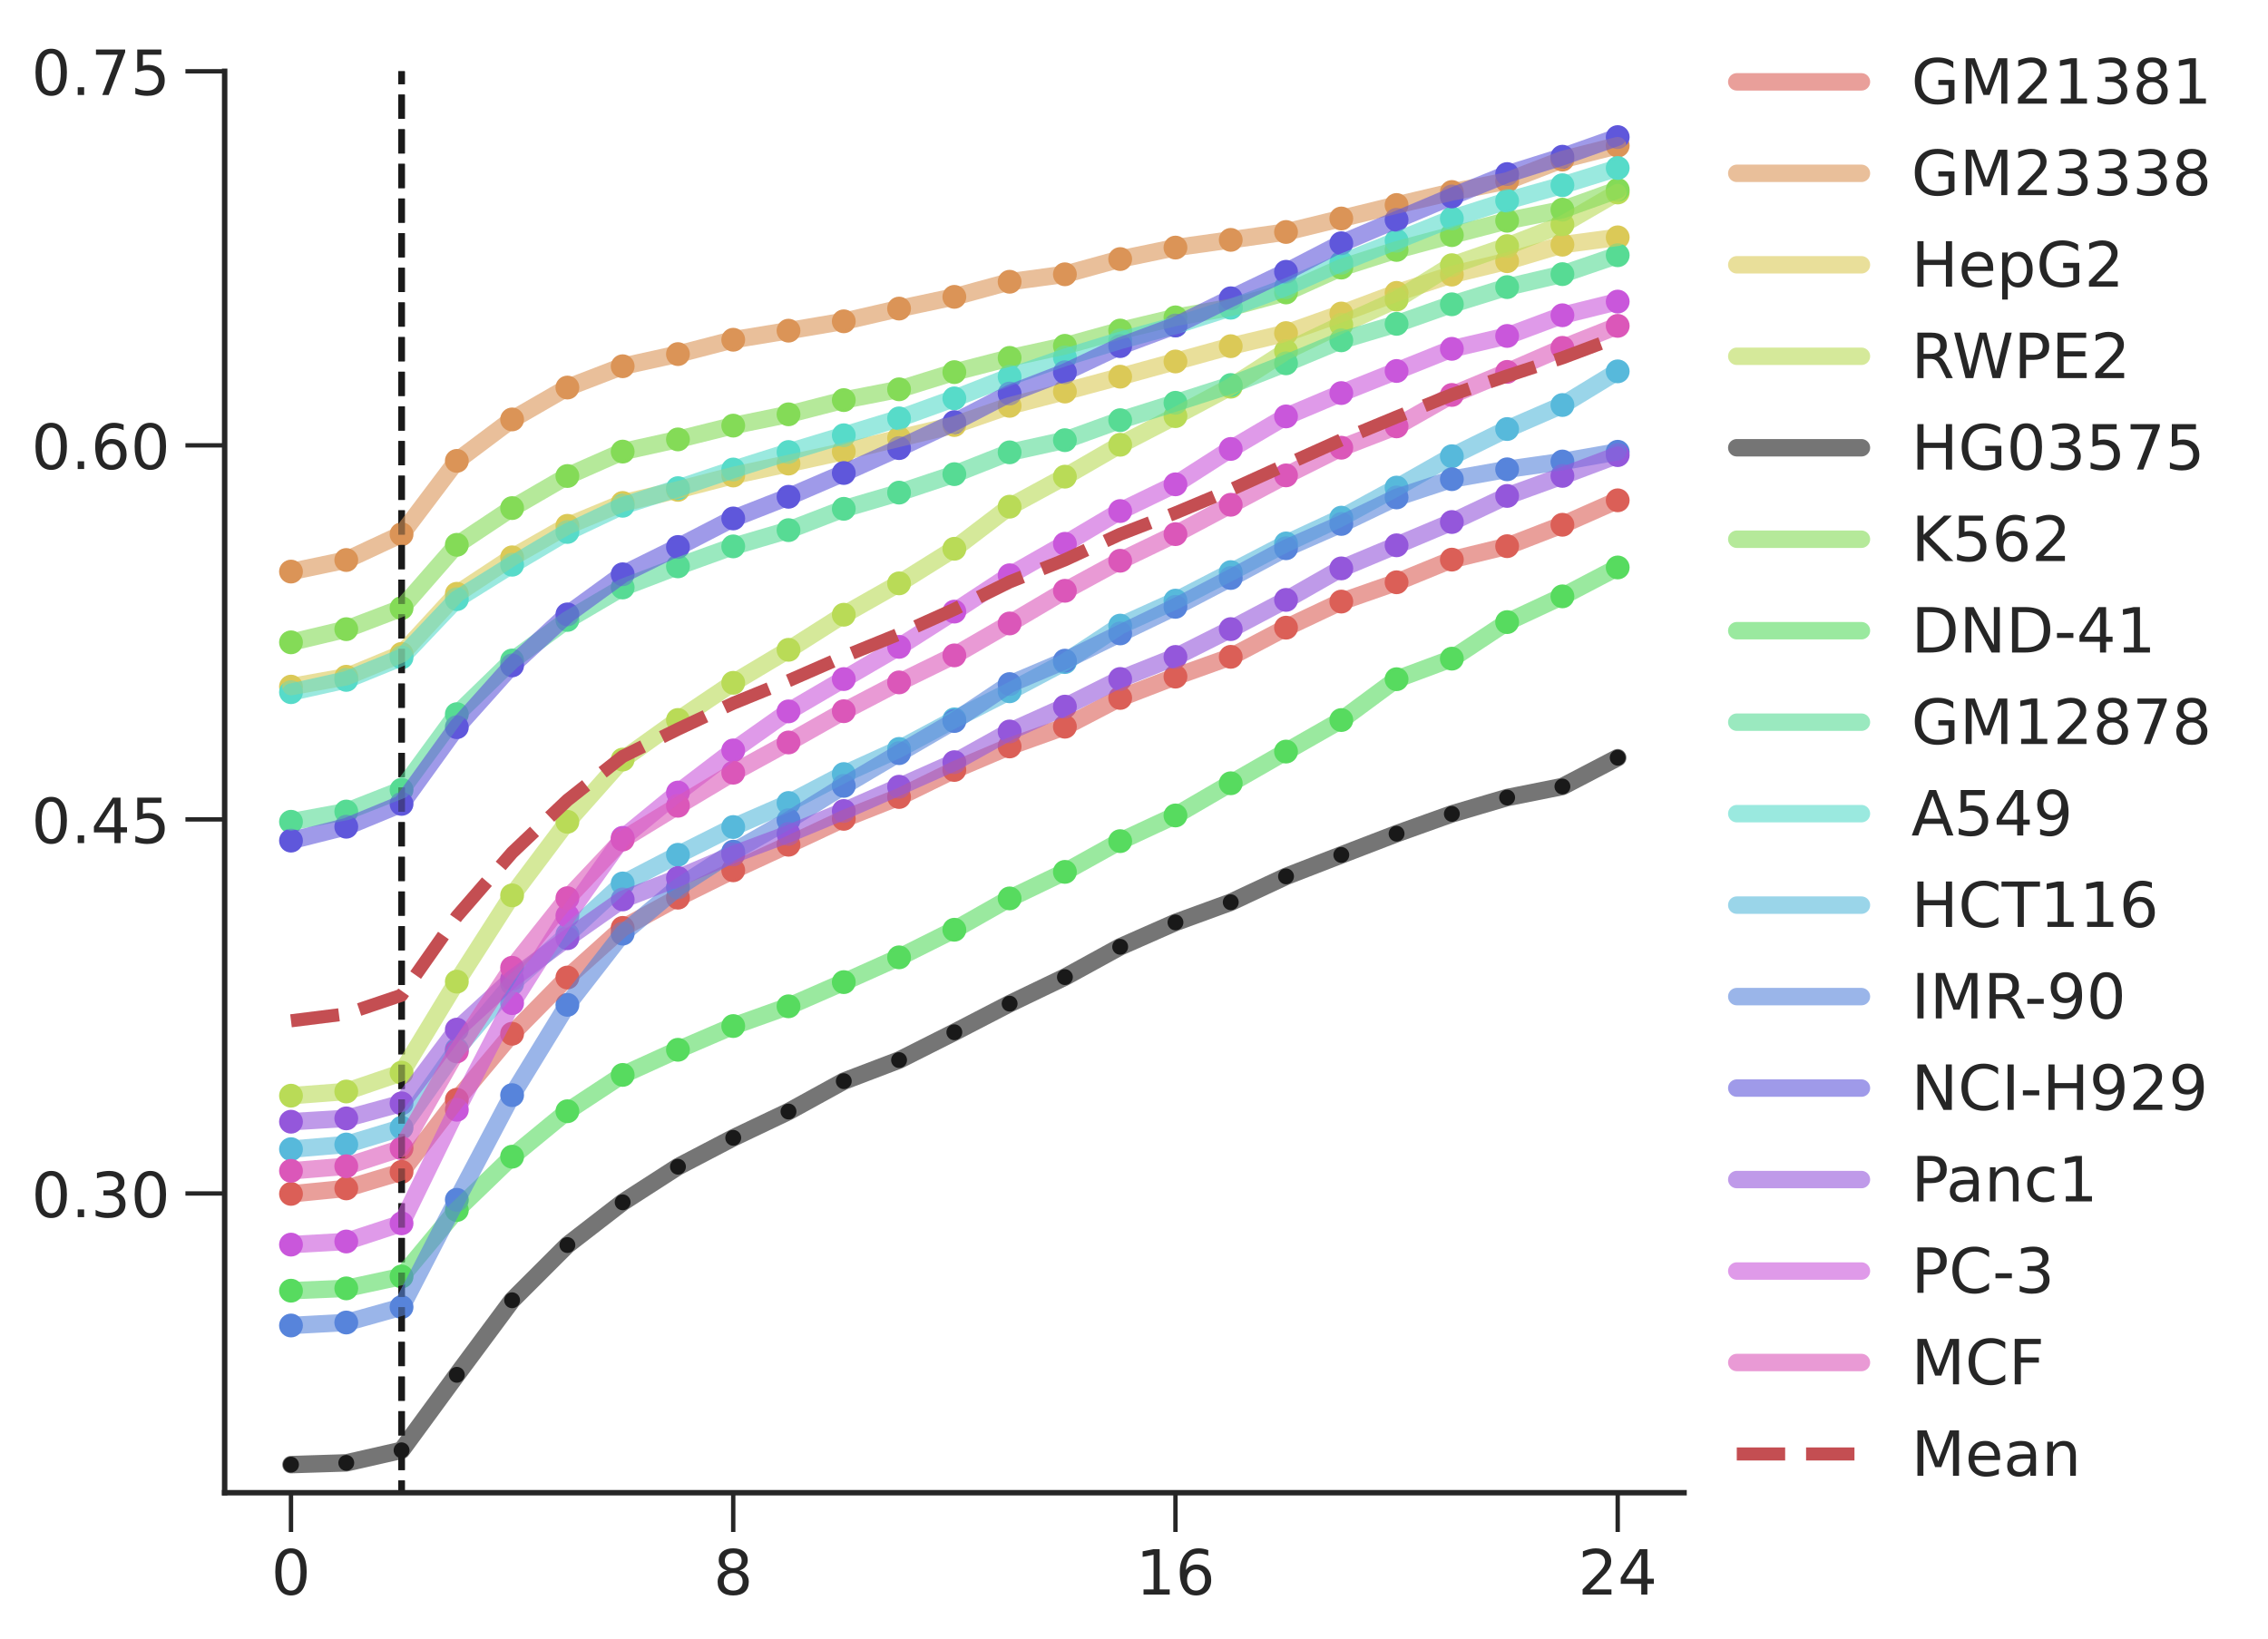 <?xml version="1.0" encoding="utf-8" standalone="no"?>
<!DOCTYPE svg PUBLIC "-//W3C//DTD SVG 1.1//EN"
  "http://www.w3.org/Graphics/SVG/1.1/DTD/svg11.dtd">
<!-- Created with matplotlib (https://matplotlib.org/) -->
<svg height="376.058pt" version="1.1" viewBox="0 0 520.31 376.058" width="520.31pt" xmlns="http://www.w3.org/2000/svg" xmlns:xlink="http://www.w3.org/1999/xlink">
 <defs>
  <style type="text/css">*{stroke-linecap:butt;stroke-linejoin:round;}</style>
 </defs>
 <g id="figure_1">
  <g id="patch_1">
   <path d="M 0 376.058 
L 520.31 376.058 
L 520.31 0 
L 0 0 
z
" style="fill:#ffffff;"/>
  </g>
  <g id="axes_1">
   <g id="patch_2">
    <path d="M 51.54 342.518 
L 386.34 342.518 
L 386.34 16.358 
L 51.54 16.358 
z
" style="fill:#ffffff;"/>
   </g>
   <g id="matplotlib.axis_1">
    <g id="xtick_1">
     <g id="line2d_1">
      <defs>
       <path d="M 0 0 
L 0 9 
" id="m8ca57d20f2" style="stroke:#262626;"/>
      </defs>
      <g>
       <use style="fill:#262626;stroke:#262626;" x="66.758" xlink:href="#m8ca57d20f2" y="342.518"/>
      </g>
     </g>
     <g id="text_1">
      <!-- 0 -->
      <g style="fill:#262626;" transform="translate(62.209 365.884)scale(0.143 -0.143)">
       <defs>
        <path d="M 31.781 66.406 
Q 24.172 66.406 20.328 58.906 
Q 16.5 51.422 16.5 36.375 
Q 16.5 21.391 20.328 13.891 
Q 24.172 6.391 31.781 6.391 
Q 39.453 6.391 43.281 13.891 
Q 47.125 21.391 47.125 36.375 
Q 47.125 51.422 43.281 58.906 
Q 39.453 66.406 31.781 66.406 
z
M 31.781 74.219 
Q 44.047 74.219 50.516 64.516 
Q 56.984 54.828 56.984 36.375 
Q 56.984 17.969 50.516 8.266 
Q 44.047 -1.422 31.781 -1.422 
Q 19.531 -1.422 13.062 8.266 
Q 6.594 17.969 6.594 36.375 
Q 6.594 54.828 13.062 64.516 
Q 19.531 74.219 31.781 74.219 
z
" id="DejaVuSans-48"/>
       </defs>
       <use xlink:href="#DejaVuSans-48"/>
      </g>
     </g>
    </g>
    <g id="xtick_2">
     <g id="line2d_2">
      <g>
       <use style="fill:#262626;stroke:#262626;" x="168.213" xlink:href="#m8ca57d20f2" y="342.518"/>
      </g>
     </g>
     <g id="text_2">
      <!-- 8 -->
      <g style="fill:#262626;" transform="translate(163.663 365.884)scale(0.143 -0.143)">
       <defs>
        <path d="M 31.781 34.625 
Q 24.75 34.625 20.719 30.859 
Q 16.703 27.094 16.703 20.516 
Q 16.703 13.922 20.719 10.156 
Q 24.75 6.391 31.781 6.391 
Q 38.812 6.391 42.859 10.172 
Q 46.922 13.969 46.922 20.516 
Q 46.922 27.094 42.891 30.859 
Q 38.875 34.625 31.781 34.625 
z
M 21.922 38.812 
Q 15.578 40.375 12.031 44.719 
Q 8.5 49.078 8.5 55.328 
Q 8.5 64.062 14.719 69.141 
Q 20.953 74.219 31.781 74.219 
Q 42.672 74.219 48.875 69.141 
Q 55.078 64.062 55.078 55.328 
Q 55.078 49.078 51.531 44.719 
Q 48 40.375 41.703 38.812 
Q 48.828 37.156 52.797 32.312 
Q 56.781 27.484 56.781 20.516 
Q 56.781 9.906 50.312 4.234 
Q 43.844 -1.422 31.781 -1.422 
Q 19.734 -1.422 13.25 4.234 
Q 6.781 9.906 6.781 20.516 
Q 6.781 27.484 10.781 32.312 
Q 14.797 37.156 21.922 38.812 
z
M 18.312 54.391 
Q 18.312 48.734 21.844 45.562 
Q 25.391 42.391 31.781 42.391 
Q 38.141 42.391 41.719 45.562 
Q 45.312 48.734 45.312 54.391 
Q 45.312 60.062 41.719 63.234 
Q 38.141 66.406 31.781 66.406 
Q 25.391 66.406 21.844 63.234 
Q 18.312 60.062 18.312 54.391 
z
" id="DejaVuSans-56"/>
       </defs>
       <use xlink:href="#DejaVuSans-56"/>
      </g>
     </g>
    </g>
    <g id="xtick_3">
     <g id="line2d_3">
      <g>
       <use style="fill:#262626;stroke:#262626;" x="269.667" xlink:href="#m8ca57d20f2" y="342.518"/>
      </g>
     </g>
     <g id="text_3">
      <!-- 16 -->
      <g style="fill:#262626;" transform="translate(260.569 365.884)scale(0.143 -0.143)">
       <defs>
        <path d="M 12.406 8.297 
L 28.516 8.297 
L 28.516 63.922 
L 10.984 60.406 
L 10.984 69.391 
L 28.422 72.906 
L 38.281 72.906 
L 38.281 8.297 
L 54.391 8.297 
L 54.391 0 
L 12.406 0 
z
" id="DejaVuSans-49"/>
        <path d="M 33.016 40.375 
Q 26.375 40.375 22.484 35.828 
Q 18.609 31.297 18.609 23.391 
Q 18.609 15.531 22.484 10.953 
Q 26.375 6.391 33.016 6.391 
Q 39.656 6.391 43.531 10.953 
Q 47.406 15.531 47.406 23.391 
Q 47.406 31.297 43.531 35.828 
Q 39.656 40.375 33.016 40.375 
z
M 52.594 71.297 
L 52.594 62.312 
Q 48.875 64.062 45.094 64.984 
Q 41.312 65.922 37.594 65.922 
Q 27.828 65.922 22.672 59.328 
Q 17.531 52.734 16.797 39.406 
Q 19.672 43.656 24.016 45.922 
Q 28.375 48.188 33.594 48.188 
Q 44.578 48.188 50.953 41.516 
Q 57.328 34.859 57.328 23.391 
Q 57.328 12.156 50.688 5.359 
Q 44.047 -1.422 33.016 -1.422 
Q 20.359 -1.422 13.672 8.266 
Q 6.984 17.969 6.984 36.375 
Q 6.984 53.656 15.188 63.938 
Q 23.391 74.219 37.203 74.219 
Q 40.922 74.219 44.703 73.484 
Q 48.484 72.75 52.594 71.297 
z
" id="DejaVuSans-54"/>
       </defs>
       <use xlink:href="#DejaVuSans-49"/>
       <use x="63.623" xlink:href="#DejaVuSans-54"/>
      </g>
     </g>
    </g>
    <g id="xtick_4">
     <g id="line2d_4">
      <g>
       <use style="fill:#262626;stroke:#262626;" x="371.122" xlink:href="#m8ca57d20f2" y="342.518"/>
      </g>
     </g>
     <g id="text_4">
      <!-- 24 -->
      <g style="fill:#262626;" transform="translate(362.023 365.884)scale(0.143 -0.143)">
       <defs>
        <path d="M 19.188 8.297 
L 53.609 8.297 
L 53.609 0 
L 7.328 0 
L 7.328 8.297 
Q 12.938 14.109 22.625 23.891 
Q 32.328 33.688 34.812 36.531 
Q 39.547 41.844 41.422 45.531 
Q 43.312 49.219 43.312 52.781 
Q 43.312 58.594 39.234 62.25 
Q 35.156 65.922 28.609 65.922 
Q 23.969 65.922 18.812 64.312 
Q 13.672 62.703 7.812 59.422 
L 7.812 69.391 
Q 13.766 71.781 18.938 73 
Q 24.125 74.219 28.422 74.219 
Q 39.75 74.219 46.484 68.547 
Q 53.219 62.891 53.219 53.422 
Q 53.219 48.922 51.531 44.891 
Q 49.859 40.875 45.406 35.406 
Q 44.188 33.984 37.641 27.219 
Q 31.109 20.453 19.188 8.297 
z
" id="DejaVuSans-50"/>
        <path d="M 37.797 64.312 
L 12.891 25.391 
L 37.797 25.391 
z
M 35.203 72.906 
L 47.609 72.906 
L 47.609 25.391 
L 58.016 25.391 
L 58.016 17.188 
L 47.609 17.188 
L 47.609 0 
L 37.797 0 
L 37.797 17.188 
L 4.891 17.188 
L 4.891 26.703 
z
" id="DejaVuSans-52"/>
       </defs>
       <use xlink:href="#DejaVuSans-50"/>
       <use x="63.623" xlink:href="#DejaVuSans-52"/>
      </g>
     </g>
    </g>
   </g>
   <g id="matplotlib.axis_2">
    <g id="ytick_1">
     <g id="line2d_5">
      <defs>
       <path d="M 0 0 
L -9 0 
" id="ma015566b76" style="stroke:#262626;"/>
      </defs>
      <g>
       <use style="fill:#262626;stroke:#262626;" x="51.54" xlink:href="#ma015566b76" y="273.853"/>
      </g>
     </g>
     <g id="text_5">
      <!-- 0.30 -->
      <g style="fill:#262626;" transform="translate(7.2 279.286)scale(0.143 -0.143)">
       <defs>
        <path d="M 10.688 12.406 
L 21 12.406 
L 21 0 
L 10.688 0 
z
" id="DejaVuSans-46"/>
        <path d="M 40.578 39.312 
Q 47.656 37.797 51.625 33 
Q 55.609 28.219 55.609 21.188 
Q 55.609 10.406 48.188 4.484 
Q 40.766 -1.422 27.094 -1.422 
Q 22.516 -1.422 17.656 -0.516 
Q 12.797 0.391 7.625 2.203 
L 7.625 11.719 
Q 11.719 9.328 16.594 8.109 
Q 21.484 6.891 26.812 6.891 
Q 36.078 6.891 40.938 10.547 
Q 45.797 14.203 45.797 21.188 
Q 45.797 27.641 41.281 31.266 
Q 36.766 34.906 28.719 34.906 
L 20.219 34.906 
L 20.219 43.016 
L 29.109 43.016 
Q 36.375 43.016 40.234 45.922 
Q 44.094 48.828 44.094 54.297 
Q 44.094 59.906 40.109 62.906 
Q 36.141 65.922 28.719 65.922 
Q 24.656 65.922 20.016 65.031 
Q 15.375 64.156 9.812 62.312 
L 9.812 71.094 
Q 15.438 72.656 20.344 73.438 
Q 25.25 74.219 29.594 74.219 
Q 40.828 74.219 47.359 69.109 
Q 53.906 64.016 53.906 55.328 
Q 53.906 49.266 50.438 45.094 
Q 46.969 40.922 40.578 39.312 
z
" id="DejaVuSans-51"/>
       </defs>
       <use xlink:href="#DejaVuSans-48"/>
       <use x="63.623" xlink:href="#DejaVuSans-46"/>
       <use x="95.41" xlink:href="#DejaVuSans-51"/>
       <use x="159.033" xlink:href="#DejaVuSans-48"/>
      </g>
     </g>
    </g>
    <g id="ytick_2">
     <g id="line2d_6">
      <g>
       <use style="fill:#262626;stroke:#262626;" x="51.54" xlink:href="#ma015566b76" y="188.021"/>
      </g>
     </g>
     <g id="text_6">
      <!-- 0.45 -->
      <g style="fill:#262626;" transform="translate(7.2 193.454)scale(0.143 -0.143)">
       <defs>
        <path d="M 10.797 72.906 
L 49.516 72.906 
L 49.516 64.594 
L 19.828 64.594 
L 19.828 46.734 
Q 21.969 47.469 24.109 47.828 
Q 26.266 48.188 28.422 48.188 
Q 40.625 48.188 47.75 41.5 
Q 54.891 34.812 54.891 23.391 
Q 54.891 11.625 47.562 5.094 
Q 40.234 -1.422 26.906 -1.422 
Q 22.312 -1.422 17.547 -0.641 
Q 12.797 0.141 7.719 1.703 
L 7.719 11.625 
Q 12.109 9.234 16.797 8.062 
Q 21.484 6.891 26.703 6.891 
Q 35.156 6.891 40.078 11.328 
Q 45.016 15.766 45.016 23.391 
Q 45.016 31 40.078 35.438 
Q 35.156 39.891 26.703 39.891 
Q 22.75 39.891 18.812 39.016 
Q 14.891 38.141 10.797 36.281 
z
" id="DejaVuSans-53"/>
       </defs>
       <use xlink:href="#DejaVuSans-48"/>
       <use x="63.623" xlink:href="#DejaVuSans-46"/>
       <use x="95.41" xlink:href="#DejaVuSans-52"/>
       <use x="159.033" xlink:href="#DejaVuSans-53"/>
      </g>
     </g>
    </g>
    <g id="ytick_3">
     <g id="line2d_7">
      <g>
       <use style="fill:#262626;stroke:#262626;" x="51.54" xlink:href="#ma015566b76" y="102.19"/>
      </g>
     </g>
     <g id="text_7">
      <!-- 0.60 -->
      <g style="fill:#262626;" transform="translate(7.2 107.622)scale(0.143 -0.143)">
       <use xlink:href="#DejaVuSans-48"/>
       <use x="63.623" xlink:href="#DejaVuSans-46"/>
       <use x="95.41" xlink:href="#DejaVuSans-54"/>
       <use x="159.033" xlink:href="#DejaVuSans-48"/>
      </g>
     </g>
    </g>
    <g id="ytick_4">
     <g id="line2d_8">
      <g>
       <use style="fill:#262626;stroke:#262626;" x="51.54" xlink:href="#ma015566b76" y="16.358"/>
      </g>
     </g>
     <g id="text_8">
      <!-- 0.75 -->
      <g style="fill:#262626;" transform="translate(7.2 21.791)scale(0.143 -0.143)">
       <defs>
        <path d="M 8.203 72.906 
L 55.078 72.906 
L 55.078 68.703 
L 28.609 0 
L 18.312 0 
L 43.219 64.594 
L 8.203 64.594 
z
" id="DejaVuSans-55"/>
       </defs>
       <use xlink:href="#DejaVuSans-48"/>
       <use x="63.623" xlink:href="#DejaVuSans-46"/>
       <use x="95.41" xlink:href="#DejaVuSans-55"/>
       <use x="159.033" xlink:href="#DejaVuSans-53"/>
      </g>
     </g>
    </g>
   </g>
   <g id="PathCollection_1">
    <defs>
     <path d="M 0 2.236 
C 0.593 2.236 1.162 2 1.581 1.581 
C 2 1.162 2.236 0.593 2.236 0 
C 2.236 -0.593 2 -1.162 1.581 -1.581 
C 1.162 -2 0.593 -2.236 0 -2.236 
C -0.593 -2.236 -1.162 -2 -1.581 -1.581 
C -2 -1.162 -2.236 -0.593 -2.236 0 
C -2.236 0.593 -2 1.162 -1.581 1.581 
C -1.162 2 -0.593 2.236 0 2.236 
z
" id="m38c40152ee" style="stroke:#db5f57;"/>
    </defs>
    <g clip-path="url(#p4bdfe331a1)">
     <use style="fill:#db5f57;stroke:#db5f57;" x="66.758" xlink:href="#m38c40152ee" y="273.945"/>
     <use style="fill:#db5f57;stroke:#db5f57;" x="79.44" xlink:href="#m38c40152ee" y="272.688"/>
     <use style="fill:#db5f57;stroke:#db5f57;" x="92.122" xlink:href="#m38c40152ee" y="268.893"/>
     <use style="fill:#db5f57;stroke:#db5f57;" x="104.803" xlink:href="#m38c40152ee" y="252.348"/>
     <use style="fill:#db5f57;stroke:#db5f57;" x="117.485" xlink:href="#m38c40152ee" y="237.197"/>
     <use style="fill:#db5f57;stroke:#db5f57;" x="130.167" xlink:href="#m38c40152ee" y="224.3"/>
     <use style="fill:#db5f57;stroke:#db5f57;" x="142.849" xlink:href="#m38c40152ee" y="212.911"/>
     <use style="fill:#db5f57;stroke:#db5f57;" x="155.531" xlink:href="#m38c40152ee" y="205.978"/>
     <use style="fill:#db5f57;stroke:#db5f57;" x="168.213" xlink:href="#m38c40152ee" y="199.698"/>
     <use style="fill:#db5f57;stroke:#db5f57;" x="180.894" xlink:href="#m38c40152ee" y="193.831"/>
     <use style="fill:#db5f57;stroke:#db5f57;" x="193.576" xlink:href="#m38c40152ee" y="187.887"/>
     <use style="fill:#db5f57;stroke:#db5f57;" x="206.258" xlink:href="#m38c40152ee" y="182.878"/>
     <use style="fill:#db5f57;stroke:#db5f57;" x="218.94" xlink:href="#m38c40152ee" y="176.675"/>
     <use style="fill:#db5f57;stroke:#db5f57;" x="231.622" xlink:href="#m38c40152ee" y="171.279"/>
     <use style="fill:#db5f57;stroke:#db5f57;" x="244.303" xlink:href="#m38c40152ee" y="166.749"/>
     <use style="fill:#db5f57;stroke:#db5f57;" x="256.985" xlink:href="#m38c40152ee" y="160.146"/>
     <use style="fill:#db5f57;stroke:#db5f57;" x="269.667" xlink:href="#m38c40152ee" y="155.259"/>
     <use style="fill:#db5f57;stroke:#db5f57;" x="282.349" xlink:href="#m38c40152ee" y="150.715"/>
     <use style="fill:#db5f57;stroke:#db5f57;" x="295.031" xlink:href="#m38c40152ee" y="144.025"/>
     <use style="fill:#db5f57;stroke:#db5f57;" x="307.713" xlink:href="#m38c40152ee" y="138.036"/>
     <use style="fill:#db5f57;stroke:#db5f57;" x="320.394" xlink:href="#m38c40152ee" y="133.606"/>
     <use style="fill:#db5f57;stroke:#db5f57;" x="333.076" xlink:href="#m38c40152ee" y="128.41"/>
     <use style="fill:#db5f57;stroke:#db5f57;" x="345.758" xlink:href="#m38c40152ee" y="125.325"/>
     <use style="fill:#db5f57;stroke:#db5f57;" x="358.44" xlink:href="#m38c40152ee" y="120.411"/>
     <use style="fill:#db5f57;stroke:#db5f57;" x="371.122" xlink:href="#m38c40152ee" y="114.8"/>
    </g>
   </g>
   <g id="PathCollection_2">
    <defs>
     <path d="M 0 2.236 
C 0.593 2.236 1.162 2 1.581 1.581 
C 2 1.162 2.236 0.593 2.236 0 
C 2.236 -0.593 2 -1.162 1.581 -1.581 
C 1.162 -2 0.593 -2.236 0 -2.236 
C -0.593 -2.236 -1.162 -2 -1.581 -1.581 
C -2 -1.162 -2.236 -0.593 -2.236 0 
C -2.236 0.593 -2 1.162 -1.581 1.581 
C -1.162 2 -0.593 2.236 0 2.236 
z
" id="mc5d3668424" style="stroke:#db9457;"/>
    </defs>
    <g clip-path="url(#p4bdfe331a1)">
     <use style="fill:#db9457;stroke:#db9457;" x="66.758" xlink:href="#mc5d3668424" y="131.153"/>
     <use style="fill:#db9457;stroke:#db9457;" x="79.44" xlink:href="#mc5d3668424" y="128.499"/>
     <use style="fill:#db9457;stroke:#db9457;" x="92.122" xlink:href="#mc5d3668424" y="122.581"/>
     <use style="fill:#db9457;stroke:#db9457;" x="104.803" xlink:href="#mc5d3668424" y="105.752"/>
     <use style="fill:#db9457;stroke:#db9457;" x="117.485" xlink:href="#mc5d3668424" y="96.241"/>
     <use style="fill:#db9457;stroke:#db9457;" x="130.167" xlink:href="#mc5d3668424" y="88.926"/>
     <use style="fill:#db9457;stroke:#db9457;" x="142.849" xlink:href="#mc5d3668424" y="84.038"/>
     <use style="fill:#db9457;stroke:#db9457;" x="155.531" xlink:href="#mc5d3668424" y="81.249"/>
     <use style="fill:#db9457;stroke:#db9457;" x="168.213" xlink:href="#mc5d3668424" y="77.957"/>
     <use style="fill:#db9457;stroke:#db9457;" x="180.894" xlink:href="#mc5d3668424" y="75.874"/>
     <use style="fill:#db9457;stroke:#db9457;" x="193.576" xlink:href="#mc5d3668424" y="73.728"/>
     <use style="fill:#db9457;stroke:#db9457;" x="206.258" xlink:href="#mc5d3668424" y="70.806"/>
     <use style="fill:#db9457;stroke:#db9457;" x="218.94" xlink:href="#mc5d3668424" y="68.115"/>
     <use style="fill:#db9457;stroke:#db9457;" x="231.622" xlink:href="#mc5d3668424" y="64.651"/>
     <use style="fill:#db9457;stroke:#db9457;" x="244.303" xlink:href="#mc5d3668424" y="62.938"/>
     <use style="fill:#db9457;stroke:#db9457;" x="256.985" xlink:href="#mc5d3668424" y="59.443"/>
     <use style="fill:#db9457;stroke:#db9457;" x="269.667" xlink:href="#mc5d3668424" y="56.81"/>
     <use style="fill:#db9457;stroke:#db9457;" x="282.349" xlink:href="#mc5d3668424" y="55.041"/>
     <use style="fill:#db9457;stroke:#db9457;" x="295.031" xlink:href="#mc5d3668424" y="53.23"/>
     <use style="fill:#db9457;stroke:#db9457;" x="307.713" xlink:href="#mc5d3668424" y="50.131"/>
     <use style="fill:#db9457;stroke:#db9457;" x="320.394" xlink:href="#mc5d3668424" y="47.037"/>
     <use style="fill:#db9457;stroke:#db9457;" x="333.076" xlink:href="#mc5d3668424" y="44.053"/>
     <use style="fill:#db9457;stroke:#db9457;" x="345.758" xlink:href="#mc5d3668424" y="41.529"/>
     <use style="fill:#db9457;stroke:#db9457;" x="358.44" xlink:href="#mc5d3668424" y="36.618"/>
     <use style="fill:#db9457;stroke:#db9457;" x="371.122" xlink:href="#mc5d3668424" y="33.418"/>
    </g>
   </g>
   <g id="PathCollection_3">
    <defs>
     <path d="M 0 2.236 
C 0.593 2.236 1.162 2 1.581 1.581 
C 2 1.162 2.236 0.593 2.236 0 
C 2.236 -0.593 2 -1.162 1.581 -1.581 
C 1.162 -2 0.593 -2.236 0 -2.236 
C -0.593 -2.236 -1.162 -2 -1.581 -1.581 
C -2 -1.162 -2.236 -0.593 -2.236 0 
C -2.236 0.593 -2 1.162 -1.581 1.581 
C -1.162 2 -0.593 2.236 0 2.236 
z
" id="m29a6ce9e09" style="stroke:#dbc957;"/>
    </defs>
    <g clip-path="url(#p4bdfe331a1)">
     <use style="fill:#dbc957;stroke:#dbc957;" x="66.758" xlink:href="#m29a6ce9e09" y="157.55"/>
     <use style="fill:#dbc957;stroke:#dbc957;" x="79.44" xlink:href="#m29a6ce9e09" y="155.283"/>
     <use style="fill:#dbc957;stroke:#dbc957;" x="92.122" xlink:href="#m29a6ce9e09" y="150.036"/>
     <use style="fill:#dbc957;stroke:#dbc957;" x="104.803" xlink:href="#m29a6ce9e09" y="136.245"/>
     <use style="fill:#dbc957;stroke:#dbc957;" x="117.485" xlink:href="#m29a6ce9e09" y="127.88"/>
     <use style="fill:#dbc957;stroke:#dbc957;" x="130.167" xlink:href="#m29a6ce9e09" y="120.652"/>
     <use style="fill:#dbc957;stroke:#dbc957;" x="142.849" xlink:href="#m29a6ce9e09" y="115.403"/>
     <use style="fill:#dbc957;stroke:#dbc957;" x="155.531" xlink:href="#m29a6ce9e09" y="112.403"/>
     <use style="fill:#dbc957;stroke:#dbc957;" x="168.213" xlink:href="#m29a6ce9e09" y="109.11"/>
     <use style="fill:#dbc957;stroke:#dbc957;" x="180.894" xlink:href="#m29a6ce9e09" y="106.373"/>
     <use style="fill:#dbc957;stroke:#dbc957;" x="193.576" xlink:href="#m29a6ce9e09" y="103.612"/>
     <use style="fill:#dbc957;stroke:#dbc957;" x="206.258" xlink:href="#m29a6ce9e09" y="100.546"/>
     <use style="fill:#dbc957;stroke:#dbc957;" x="218.94" xlink:href="#m29a6ce9e09" y="97.527"/>
     <use style="fill:#dbc957;stroke:#dbc957;" x="231.622" xlink:href="#m29a6ce9e09" y="93.125"/>
     <use style="fill:#dbc957;stroke:#dbc957;" x="244.303" xlink:href="#m29a6ce9e09" y="89.844"/>
     <use style="fill:#dbc957;stroke:#dbc957;" x="256.985" xlink:href="#m29a6ce9e09" y="86.431"/>
     <use style="fill:#dbc957;stroke:#dbc957;" x="269.667" xlink:href="#m29a6ce9e09" y="82.942"/>
     <use style="fill:#dbc957;stroke:#dbc957;" x="282.349" xlink:href="#m29a6ce9e09" y="79.436"/>
     <use style="fill:#dbc957;stroke:#dbc957;" x="295.031" xlink:href="#m29a6ce9e09" y="76.429"/>
     <use style="fill:#dbc957;stroke:#dbc957;" x="307.713" xlink:href="#m29a6ce9e09" y="71.937"/>
     <use style="fill:#dbc957;stroke:#dbc957;" x="320.394" xlink:href="#m29a6ce9e09" y="67.2"/>
     <use style="fill:#dbc957;stroke:#dbc957;" x="333.076" xlink:href="#m29a6ce9e09" y="63.01"/>
     <use style="fill:#dbc957;stroke:#dbc957;" x="345.758" xlink:href="#m29a6ce9e09" y="59.935"/>
     <use style="fill:#dbc957;stroke:#dbc957;" x="358.44" xlink:href="#m29a6ce9e09" y="56.148"/>
     <use style="fill:#dbc957;stroke:#dbc957;" x="371.122" xlink:href="#m29a6ce9e09" y="54.457"/>
    </g>
   </g>
   <g id="PathCollection_4">
    <defs>
     <path d="M 0 2.236 
C 0.593 2.236 1.162 2 1.581 1.581 
C 2 1.162 2.236 0.593 2.236 0 
C 2.236 -0.593 2 -1.162 1.581 -1.581 
C 1.162 -2 0.593 -2.236 0 -2.236 
C -0.593 -2.236 -1.162 -2 -1.581 -1.581 
C -2 -1.162 -2.236 -0.593 -2.236 0 
C -2.236 0.593 -2 1.162 -1.581 1.581 
C -1.162 2 -0.593 2.236 0 2.236 
z
" id="m1d8cc8f68b" style="stroke:#b9db57;"/>
    </defs>
    <g clip-path="url(#p4bdfe331a1)">
     <use style="fill:#b9db57;stroke:#b9db57;" x="66.758" xlink:href="#m1d8cc8f68b" y="251.414"/>
     <use style="fill:#b9db57;stroke:#b9db57;" x="79.44" xlink:href="#m1d8cc8f68b" y="250.452"/>
     <use style="fill:#b9db57;stroke:#b9db57;" x="92.122" xlink:href="#m1d8cc8f68b" y="246.127"/>
     <use style="fill:#b9db57;stroke:#b9db57;" x="104.803" xlink:href="#m1d8cc8f68b" y="225.248"/>
     <use style="fill:#b9db57;stroke:#b9db57;" x="117.485" xlink:href="#m1d8cc8f68b" y="205.449"/>
     <use style="fill:#b9db57;stroke:#b9db57;" x="130.167" xlink:href="#m1d8cc8f68b" y="188.567"/>
     <use style="fill:#b9db57;stroke:#b9db57;" x="142.849" xlink:href="#m1d8cc8f68b" y="174.287"/>
     <use style="fill:#b9db57;stroke:#b9db57;" x="155.531" xlink:href="#m1d8cc8f68b" y="165.199"/>
     <use style="fill:#b9db57;stroke:#b9db57;" x="168.213" xlink:href="#m1d8cc8f68b" y="156.676"/>
     <use style="fill:#b9db57;stroke:#b9db57;" x="180.894" xlink:href="#m1d8cc8f68b" y="149.102"/>
     <use style="fill:#b9db57;stroke:#b9db57;" x="193.576" xlink:href="#m1d8cc8f68b" y="141.052"/>
     <use style="fill:#b9db57;stroke:#b9db57;" x="206.258" xlink:href="#m1d8cc8f68b" y="133.856"/>
     <use style="fill:#b9db57;stroke:#b9db57;" x="218.94" xlink:href="#m1d8cc8f68b" y="125.923"/>
     <use style="fill:#b9db57;stroke:#b9db57;" x="231.622" xlink:href="#m1d8cc8f68b" y="116.26"/>
     <use style="fill:#b9db57;stroke:#b9db57;" x="244.303" xlink:href="#m1d8cc8f68b" y="109.374"/>
     <use style="fill:#b9db57;stroke:#b9db57;" x="256.985" xlink:href="#m1d8cc8f68b" y="102.053"/>
     <use style="fill:#b9db57;stroke:#b9db57;" x="269.667" xlink:href="#m1d8cc8f68b" y="95.488"/>
     <use style="fill:#b9db57;stroke:#b9db57;" x="282.349" xlink:href="#m1d8cc8f68b" y="88.735"/>
     <use style="fill:#b9db57;stroke:#b9db57;" x="295.031" xlink:href="#m1d8cc8f68b" y="80.585"/>
     <use style="fill:#b9db57;stroke:#b9db57;" x="307.713" xlink:href="#m1d8cc8f68b" y="74.502"/>
     <use style="fill:#b9db57;stroke:#b9db57;" x="320.394" xlink:href="#m1d8cc8f68b" y="68.746"/>
     <use style="fill:#b9db57;stroke:#b9db57;" x="333.076" xlink:href="#m1d8cc8f68b" y="60.846"/>
     <use style="fill:#b9db57;stroke:#b9db57;" x="345.758" xlink:href="#m1d8cc8f68b" y="56.469"/>
     <use style="fill:#b9db57;stroke:#b9db57;" x="358.44" xlink:href="#m1d8cc8f68b" y="51.518"/>
     <use style="fill:#b9db57;stroke:#b9db57;" x="371.122" xlink:href="#m1d8cc8f68b" y="44.168"/>
    </g>
   </g>
   <g id="PathCollection_5">
    <defs>
     <path d="M 0 1.323 
C 0.351 1.323 0.687 1.183 0.935 0.935 
C 1.183 0.687 1.323 0.351 1.323 0 
C 1.323 -0.351 1.183 -0.687 0.935 -0.935 
C 0.687 -1.183 0.351 -1.323 0 -1.323 
C -0.351 -1.323 -0.687 -1.183 -0.935 -0.935 
C -1.183 -0.687 -1.323 -0.351 -1.323 0 
C -1.323 0.351 -1.183 0.687 -0.935 0.935 
C -0.687 1.183 -0.351 1.323 0 1.323 
z
" id="me6ef3c7110" style="stroke:#1a1a1a;"/>
    </defs>
    <g clip-path="url(#p4bdfe331a1)">
     <use style="fill:#1a1a1a;stroke:#1a1a1a;" x="66.758" xlink:href="#me6ef3c7110" y="336.069"/>
     <use style="fill:#1a1a1a;stroke:#1a1a1a;" x="79.44" xlink:href="#me6ef3c7110" y="335.667"/>
     <use style="fill:#1a1a1a;stroke:#1a1a1a;" x="92.122" xlink:href="#me6ef3c7110" y="332.783"/>
     <use style="fill:#1a1a1a;stroke:#1a1a1a;" x="104.803" xlink:href="#me6ef3c7110" y="315.461"/>
     <use style="fill:#1a1a1a;stroke:#1a1a1a;" x="117.485" xlink:href="#me6ef3c7110" y="298.355"/>
     <use style="fill:#1a1a1a;stroke:#1a1a1a;" x="130.167" xlink:href="#me6ef3c7110" y="285.683"/>
     <use style="fill:#1a1a1a;stroke:#1a1a1a;" x="142.849" xlink:href="#me6ef3c7110" y="275.878"/>
     <use style="fill:#1a1a1a;stroke:#1a1a1a;" x="155.531" xlink:href="#me6ef3c7110" y="267.706"/>
     <use style="fill:#1a1a1a;stroke:#1a1a1a;" x="168.213" xlink:href="#me6ef3c7110" y="261.085"/>
     <use style="fill:#1a1a1a;stroke:#1a1a1a;" x="180.894" xlink:href="#me6ef3c7110" y="255.048"/>
     <use style="fill:#1a1a1a;stroke:#1a1a1a;" x="193.576" xlink:href="#me6ef3c7110" y="248.076"/>
     <use style="fill:#1a1a1a;stroke:#1a1a1a;" x="206.258" xlink:href="#me6ef3c7110" y="243.245"/>
     <use style="fill:#1a1a1a;stroke:#1a1a1a;" x="218.94" xlink:href="#me6ef3c7110" y="236.858"/>
     <use style="fill:#1a1a1a;stroke:#1a1a1a;" x="231.622" xlink:href="#me6ef3c7110" y="230.294"/>
     <use style="fill:#1a1a1a;stroke:#1a1a1a;" x="244.303" xlink:href="#me6ef3c7110" y="224.205"/>
     <use style="fill:#1a1a1a;stroke:#1a1a1a;" x="256.985" xlink:href="#me6ef3c7110" y="217.247"/>
     <use style="fill:#1a1a1a;stroke:#1a1a1a;" x="269.667" xlink:href="#me6ef3c7110" y="211.656"/>
     <use style="fill:#1a1a1a;stroke:#1a1a1a;" x="282.349" xlink:href="#me6ef3c7110" y="207.025"/>
     <use style="fill:#1a1a1a;stroke:#1a1a1a;" x="295.031" xlink:href="#me6ef3c7110" y="201.089"/>
     <use style="fill:#1a1a1a;stroke:#1a1a1a;" x="307.713" xlink:href="#me6ef3c7110" y="196.171"/>
     <use style="fill:#1a1a1a;stroke:#1a1a1a;" x="320.394" xlink:href="#me6ef3c7110" y="191.29"/>
     <use style="fill:#1a1a1a;stroke:#1a1a1a;" x="333.076" xlink:href="#me6ef3c7110" y="186.751"/>
     <use style="fill:#1a1a1a;stroke:#1a1a1a;" x="345.758" xlink:href="#me6ef3c7110" y="183.003"/>
     <use style="fill:#1a1a1a;stroke:#1a1a1a;" x="358.44" xlink:href="#me6ef3c7110" y="180.47"/>
     <use style="fill:#1a1a1a;stroke:#1a1a1a;" x="371.122" xlink:href="#me6ef3c7110" y="173.857"/>
    </g>
   </g>
   <g id="PathCollection_6">
    <defs>
     <path d="M 0 2.236 
C 0.593 2.236 1.162 2 1.581 1.581 
C 2 1.162 2.236 0.593 2.236 0 
C 2.236 -0.593 2 -1.162 1.581 -1.581 
C 1.162 -2 0.593 -2.236 0 -2.236 
C -0.593 -2.236 -1.162 -2 -1.581 -1.581 
C -2 -1.162 -2.236 -0.593 -2.236 0 
C -2.236 0.593 -2 1.162 -1.581 1.581 
C -1.162 2 -0.593 2.236 0 2.236 
z
" id="m24d8a982fa" style="stroke:#84db57;"/>
    </defs>
    <g clip-path="url(#p4bdfe331a1)">
     <use style="fill:#84db57;stroke:#84db57;" x="66.758" xlink:href="#m24d8a982fa" y="147.387"/>
     <use style="fill:#84db57;stroke:#84db57;" x="79.44" xlink:href="#m24d8a982fa" y="144.368"/>
     <use style="fill:#84db57;stroke:#84db57;" x="92.122" xlink:href="#m24d8a982fa" y="139.532"/>
     <use style="fill:#84db57;stroke:#84db57;" x="104.803" xlink:href="#m24d8a982fa" y="125.012"/>
     <use style="fill:#84db57;stroke:#84db57;" x="117.485" xlink:href="#m24d8a982fa" y="116.583"/>
     <use style="fill:#84db57;stroke:#84db57;" x="130.167" xlink:href="#m24d8a982fa" y="109.227"/>
     <use style="fill:#84db57;stroke:#84db57;" x="142.849" xlink:href="#m24d8a982fa" y="103.621"/>
     <use style="fill:#84db57;stroke:#84db57;" x="155.531" xlink:href="#m24d8a982fa" y="100.824"/>
     <use style="fill:#84db57;stroke:#84db57;" x="168.213" xlink:href="#m24d8a982fa" y="97.662"/>
     <use style="fill:#84db57;stroke:#84db57;" x="180.894" xlink:href="#m24d8a982fa" y="95.067"/>
     <use style="fill:#84db57;stroke:#84db57;" x="193.576" xlink:href="#m24d8a982fa" y="91.805"/>
     <use style="fill:#84db57;stroke:#84db57;" x="206.258" xlink:href="#m24d8a982fa" y="89.331"/>
     <use style="fill:#84db57;stroke:#84db57;" x="218.94" xlink:href="#m24d8a982fa" y="85.385"/>
     <use style="fill:#84db57;stroke:#84db57;" x="231.622" xlink:href="#m24d8a982fa" y="82.116"/>
     <use style="fill:#84db57;stroke:#84db57;" x="244.303" xlink:href="#m24d8a982fa" y="79.349"/>
     <use style="fill:#84db57;stroke:#84db57;" x="256.985" xlink:href="#m24d8a982fa" y="75.844"/>
     <use style="fill:#84db57;stroke:#84db57;" x="269.667" xlink:href="#m24d8a982fa" y="72.818"/>
     <use style="fill:#84db57;stroke:#84db57;" x="282.349" xlink:href="#m24d8a982fa" y="70.52"/>
     <use style="fill:#84db57;stroke:#84db57;" x="295.031" xlink:href="#m24d8a982fa" y="67.108"/>
     <use style="fill:#84db57;stroke:#84db57;" x="307.713" xlink:href="#m24d8a982fa" y="61.403"/>
     <use style="fill:#84db57;stroke:#84db57;" x="320.394" xlink:href="#m24d8a982fa" y="57.352"/>
     <use style="fill:#84db57;stroke:#84db57;" x="333.076" xlink:href="#m24d8a982fa" y="53.954"/>
     <use style="fill:#84db57;stroke:#84db57;" x="345.758" xlink:href="#m24d8a982fa" y="50.656"/>
     <use style="fill:#84db57;stroke:#84db57;" x="358.44" xlink:href="#m24d8a982fa" y="48.11"/>
     <use style="fill:#84db57;stroke:#84db57;" x="371.122" xlink:href="#m24d8a982fa" y="43.559"/>
    </g>
   </g>
   <g id="PathCollection_7">
    <defs>
     <path d="M 0 2.236 
C 0.593 2.236 1.162 2 1.581 1.581 
C 2 1.162 2.236 0.593 2.236 0 
C 2.236 -0.593 2 -1.162 1.581 -1.581 
C 1.162 -2 0.593 -2.236 0 -2.236 
C -0.593 -2.236 -1.162 -2 -1.581 -1.581 
C -2 -1.162 -2.236 -0.593 -2.236 0 
C -2.236 0.593 -2 1.162 -1.581 1.581 
C -1.162 2 -0.593 2.236 0 2.236 
z
" id="m81dcc1c01c" style="stroke:#57db5f;"/>
    </defs>
    <g clip-path="url(#p4bdfe331a1)">
     <use style="fill:#57db5f;stroke:#57db5f;" x="66.758" xlink:href="#m81dcc1c01c" y="296.158"/>
     <use style="fill:#57db5f;stroke:#57db5f;" x="79.44" xlink:href="#m81dcc1c01c" y="295.627"/>
     <use style="fill:#57db5f;stroke:#57db5f;" x="92.122" xlink:href="#m81dcc1c01c" y="292.898"/>
     <use style="fill:#57db5f;stroke:#57db5f;" x="104.803" xlink:href="#m81dcc1c01c" y="277.649"/>
     <use style="fill:#57db5f;stroke:#57db5f;" x="117.485" xlink:href="#m81dcc1c01c" y="265.41"/>
     <use style="fill:#57db5f;stroke:#57db5f;" x="130.167" xlink:href="#m81dcc1c01c" y="254.983"/>
     <use style="fill:#57db5f;stroke:#57db5f;" x="142.849" xlink:href="#m81dcc1c01c" y="246.645"/>
     <use style="fill:#57db5f;stroke:#57db5f;" x="155.531" xlink:href="#m81dcc1c01c" y="240.882"/>
     <use style="fill:#57db5f;stroke:#57db5f;" x="168.213" xlink:href="#m81dcc1c01c" y="235.434"/>
     <use style="fill:#57db5f;stroke:#57db5f;" x="180.894" xlink:href="#m81dcc1c01c" y="230.903"/>
     <use style="fill:#57db5f;stroke:#57db5f;" x="193.576" xlink:href="#m81dcc1c01c" y="225.354"/>
     <use style="fill:#57db5f;stroke:#57db5f;" x="206.258" xlink:href="#m81dcc1c01c" y="219.669"/>
     <use style="fill:#57db5f;stroke:#57db5f;" x="218.94" xlink:href="#m81dcc1c01c" y="213.337"/>
     <use style="fill:#57db5f;stroke:#57db5f;" x="231.622" xlink:href="#m81dcc1c01c" y="206.148"/>
     <use style="fill:#57db5f;stroke:#57db5f;" x="244.303" xlink:href="#m81dcc1c01c" y="200.057"/>
     <use style="fill:#57db5f;stroke:#57db5f;" x="256.985" xlink:href="#m81dcc1c01c" y="193.006"/>
     <use style="fill:#57db5f;stroke:#57db5f;" x="269.667" xlink:href="#m81dcc1c01c" y="187.112"/>
     <use style="fill:#57db5f;stroke:#57db5f;" x="282.349" xlink:href="#m81dcc1c01c" y="179.728"/>
     <use style="fill:#57db5f;stroke:#57db5f;" x="295.031" xlink:href="#m81dcc1c01c" y="172.452"/>
     <use style="fill:#57db5f;stroke:#57db5f;" x="307.713" xlink:href="#m81dcc1c01c" y="165.218"/>
     <use style="fill:#57db5f;stroke:#57db5f;" x="320.394" xlink:href="#m81dcc1c01c" y="155.848"/>
     <use style="fill:#57db5f;stroke:#57db5f;" x="333.076" xlink:href="#m81dcc1c01c" y="151.133"/>
     <use style="fill:#57db5f;stroke:#57db5f;" x="345.758" xlink:href="#m81dcc1c01c" y="142.746"/>
     <use style="fill:#57db5f;stroke:#57db5f;" x="358.44" xlink:href="#m81dcc1c01c" y="136.837"/>
     <use style="fill:#57db5f;stroke:#57db5f;" x="371.122" xlink:href="#m81dcc1c01c" y="130.206"/>
    </g>
   </g>
   <g id="PathCollection_8">
    <defs>
     <path d="M 0 2.236 
C 0.593 2.236 1.162 2 1.581 1.581 
C 2 1.162 2.236 0.593 2.236 0 
C 2.236 -0.593 2 -1.162 1.581 -1.581 
C 1.162 -2 0.593 -2.236 0 -2.236 
C -0.593 -2.236 -1.162 -2 -1.581 -1.581 
C -2 -1.162 -2.236 -0.593 -2.236 0 
C -2.236 0.593 -2 1.162 -1.581 1.581 
C -1.162 2 -0.593 2.236 0 2.236 
z
" id="m6212e54a94" style="stroke:#57db94;"/>
    </defs>
    <g clip-path="url(#p4bdfe331a1)">
     <use style="fill:#57db94;stroke:#57db94;" x="66.758" xlink:href="#m6212e54a94" y="188.557"/>
     <use style="fill:#57db94;stroke:#57db94;" x="79.44" xlink:href="#m6212e54a94" y="186.21"/>
     <use style="fill:#57db94;stroke:#57db94;" x="92.122" xlink:href="#m6212e54a94" y="181.22"/>
     <use style="fill:#57db94;stroke:#57db94;" x="104.803" xlink:href="#m6212e54a94" y="163.871"/>
     <use style="fill:#57db94;stroke:#57db94;" x="117.485" xlink:href="#m6212e54a94" y="151.549"/>
     <use style="fill:#57db94;stroke:#57db94;" x="130.167" xlink:href="#m6212e54a94" y="142.25"/>
     <use style="fill:#57db94;stroke:#57db94;" x="142.849" xlink:href="#m6212e54a94" y="134.803"/>
     <use style="fill:#57db94;stroke:#57db94;" x="155.531" xlink:href="#m6212e54a94" y="129.955"/>
     <use style="fill:#57db94;stroke:#57db94;" x="168.213" xlink:href="#m6212e54a94" y="125.375"/>
     <use style="fill:#57db94;stroke:#57db94;" x="180.894" xlink:href="#m6212e54a94" y="121.644"/>
     <use style="fill:#57db94;stroke:#57db94;" x="193.576" xlink:href="#m6212e54a94" y="116.752"/>
     <use style="fill:#57db94;stroke:#57db94;" x="206.258" xlink:href="#m6212e54a94" y="113.033"/>
     <use style="fill:#57db94;stroke:#57db94;" x="218.94" xlink:href="#m6212e54a94" y="108.797"/>
     <use style="fill:#57db94;stroke:#57db94;" x="231.622" xlink:href="#m6212e54a94" y="103.793"/>
     <use style="fill:#57db94;stroke:#57db94;" x="244.303" xlink:href="#m6212e54a94" y="101.001"/>
     <use style="fill:#57db94;stroke:#57db94;" x="256.985" xlink:href="#m6212e54a94" y="96.411"/>
     <use style="fill:#57db94;stroke:#57db94;" x="269.667" xlink:href="#m6212e54a94" y="92.42"/>
     <use style="fill:#57db94;stroke:#57db94;" x="282.349" xlink:href="#m6212e54a94" y="88.345"/>
     <use style="fill:#57db94;stroke:#57db94;" x="295.031" xlink:href="#m6212e54a94" y="83.37"/>
     <use style="fill:#57db94;stroke:#57db94;" x="307.713" xlink:href="#m6212e54a94" y="78.089"/>
     <use style="fill:#57db94;stroke:#57db94;" x="320.394" xlink:href="#m6212e54a94" y="74.307"/>
     <use style="fill:#57db94;stroke:#57db94;" x="333.076" xlink:href="#m6212e54a94" y="69.821"/>
     <use style="fill:#57db94;stroke:#57db94;" x="345.758" xlink:href="#m6212e54a94" y="65.878"/>
     <use style="fill:#57db94;stroke:#57db94;" x="358.44" xlink:href="#m6212e54a94" y="62.901"/>
     <use style="fill:#57db94;stroke:#57db94;" x="371.122" xlink:href="#m6212e54a94" y="58.565"/>
    </g>
   </g>
   <g id="PathCollection_9">
    <defs>
     <path d="M 0 2.236 
C 0.593 2.236 1.162 2 1.581 1.581 
C 2 1.162 2.236 0.593 2.236 0 
C 2.236 -0.593 2 -1.162 1.581 -1.581 
C 1.162 -2 0.593 -2.236 0 -2.236 
C -0.593 -2.236 -1.162 -2 -1.581 -1.581 
C -2 -1.162 -2.236 -0.593 -2.236 0 
C -2.236 0.593 -2 1.162 -1.581 1.581 
C -1.162 2 -0.593 2.236 0 2.236 
z
" id="m507fcb2aad" style="stroke:#57dbc9;"/>
    </defs>
    <g clip-path="url(#p4bdfe331a1)">
     <use style="fill:#57dbc9;stroke:#57dbc9;" x="66.758" xlink:href="#m507fcb2aad" y="158.827"/>
     <use style="fill:#57dbc9;stroke:#57dbc9;" x="79.44" xlink:href="#m507fcb2aad" y="156.008"/>
     <use style="fill:#57dbc9;stroke:#57dbc9;" x="92.122" xlink:href="#m507fcb2aad" y="150.848"/>
     <use style="fill:#57dbc9;stroke:#57dbc9;" x="104.803" xlink:href="#m507fcb2aad" y="137.482"/>
     <use style="fill:#57dbc9;stroke:#57dbc9;" x="117.485" xlink:href="#m507fcb2aad" y="129.582"/>
     <use style="fill:#57dbc9;stroke:#57dbc9;" x="130.167" xlink:href="#m507fcb2aad" y="122.064"/>
     <use style="fill:#57dbc9;stroke:#57dbc9;" x="142.849" xlink:href="#m507fcb2aad" y="116.055"/>
     <use style="fill:#57dbc9;stroke:#57dbc9;" x="155.531" xlink:href="#m507fcb2aad" y="112.007"/>
     <use style="fill:#57dbc9;stroke:#57dbc9;" x="168.213" xlink:href="#m507fcb2aad" y="107.73"/>
     <use style="fill:#57dbc9;stroke:#57dbc9;" x="180.894" xlink:href="#m507fcb2aad" y="103.715"/>
     <use style="fill:#57dbc9;stroke:#57dbc9;" x="193.576" xlink:href="#m507fcb2aad" y="99.873"/>
     <use style="fill:#57dbc9;stroke:#57dbc9;" x="206.258" xlink:href="#m507fcb2aad" y="96"/>
     <use style="fill:#57dbc9;stroke:#57dbc9;" x="218.94" xlink:href="#m507fcb2aad" y="91.409"/>
     <use style="fill:#57dbc9;stroke:#57dbc9;" x="231.622" xlink:href="#m507fcb2aad" y="86.44"/>
     <use style="fill:#57dbc9;stroke:#57dbc9;" x="244.303" xlink:href="#m507fcb2aad" y="82.003"/>
     <use style="fill:#57dbc9;stroke:#57dbc9;" x="256.985" xlink:href="#m507fcb2aad" y="78.12"/>
     <use style="fill:#57dbc9;stroke:#57dbc9;" x="269.667" xlink:href="#m507fcb2aad" y="74.661"/>
     <use style="fill:#57dbc9;stroke:#57dbc9;" x="282.349" xlink:href="#m507fcb2aad" y="70.61"/>
     <use style="fill:#57dbc9;stroke:#57dbc9;" x="295.031" xlink:href="#m507fcb2aad" y="65.904"/>
     <use style="fill:#57dbc9;stroke:#57dbc9;" x="307.713" xlink:href="#m507fcb2aad" y="60.288"/>
     <use style="fill:#57dbc9;stroke:#57dbc9;" x="320.394" xlink:href="#m507fcb2aad" y="55.238"/>
     <use style="fill:#57dbc9;stroke:#57dbc9;" x="333.076" xlink:href="#m507fcb2aad" y="50.131"/>
     <use style="fill:#57dbc9;stroke:#57dbc9;" x="345.758" xlink:href="#m507fcb2aad" y="46.072"/>
     <use style="fill:#57dbc9;stroke:#57dbc9;" x="358.44" xlink:href="#m507fcb2aad" y="42.496"/>
     <use style="fill:#57dbc9;stroke:#57dbc9;" x="371.122" xlink:href="#m507fcb2aad" y="38.549"/>
    </g>
   </g>
   <g id="PathCollection_10">
    <defs>
     <path d="M 0 2.236 
C 0.593 2.236 1.162 2 1.581 1.581 
C 2 1.162 2.236 0.593 2.236 0 
C 2.236 -0.593 2 -1.162 1.581 -1.581 
C 1.162 -2 0.593 -2.236 0 -2.236 
C -0.593 -2.236 -1.162 -2 -1.581 -1.581 
C -2 -1.162 -2.236 -0.593 -2.236 0 
C -2.236 0.593 -2 1.162 -1.581 1.581 
C -1.162 2 -0.593 2.236 0 2.236 
z
" id="m50841c9653" style="stroke:#57b9db;"/>
    </defs>
    <g clip-path="url(#p4bdfe331a1)">
     <use style="fill:#57b9db;stroke:#57b9db;" x="66.758" xlink:href="#m50841c9653" y="263.687"/>
     <use style="fill:#57b9db;stroke:#57b9db;" x="79.44" xlink:href="#m50841c9653" y="262.613"/>
     <use style="fill:#57b9db;stroke:#57b9db;" x="92.122" xlink:href="#m50841c9653" y="258.769"/>
     <use style="fill:#57b9db;stroke:#57b9db;" x="104.803" xlink:href="#m50841c9653" y="240.775"/>
     <use style="fill:#57b9db;stroke:#57b9db;" x="117.485" xlink:href="#m50841c9653" y="225.701"/>
     <use style="fill:#57b9db;stroke:#57b9db;" x="130.167" xlink:href="#m50841c9653" y="214.424"/>
     <use style="fill:#57b9db;stroke:#57b9db;" x="142.849" xlink:href="#m50841c9653" y="202.716"/>
     <use style="fill:#57b9db;stroke:#57b9db;" x="155.531" xlink:href="#m50841c9653" y="196.136"/>
     <use style="fill:#57b9db;stroke:#57b9db;" x="168.213" xlink:href="#m50841c9653" y="189.769"/>
     <use style="fill:#57b9db;stroke:#57b9db;" x="180.894" xlink:href="#m50841c9653" y="184.249"/>
     <use style="fill:#57b9db;stroke:#57b9db;" x="193.576" xlink:href="#m50841c9653" y="177.613"/>
     <use style="fill:#57b9db;stroke:#57b9db;" x="206.258" xlink:href="#m50841c9653" y="171.845"/>
     <use style="fill:#57b9db;stroke:#57b9db;" x="218.94" xlink:href="#m50841c9653" y="165.064"/>
     <use style="fill:#57b9db;stroke:#57b9db;" x="231.622" xlink:href="#m50841c9653" y="158.621"/>
     <use style="fill:#57b9db;stroke:#57b9db;" x="244.303" xlink:href="#m50841c9653" y="151.918"/>
     <use style="fill:#57b9db;stroke:#57b9db;" x="256.985" xlink:href="#m50841c9653" y="143.549"/>
     <use style="fill:#57b9db;stroke:#57b9db;" x="269.667" xlink:href="#m50841c9653" y="137.816"/>
     <use style="fill:#57b9db;stroke:#57b9db;" x="282.349" xlink:href="#m50841c9653" y="131.275"/>
     <use style="fill:#57b9db;stroke:#57b9db;" x="295.031" xlink:href="#m50841c9653" y="124.693"/>
     <use style="fill:#57b9db;stroke:#57b9db;" x="307.713" xlink:href="#m50841c9653" y="118.779"/>
     <use style="fill:#57b9db;stroke:#57b9db;" x="320.394" xlink:href="#m50841c9653" y="111.878"/>
     <use style="fill:#57b9db;stroke:#57b9db;" x="333.076" xlink:href="#m50841c9653" y="104.683"/>
     <use style="fill:#57b9db;stroke:#57b9db;" x="345.758" xlink:href="#m50841c9653" y="98.446"/>
     <use style="fill:#57b9db;stroke:#57b9db;" x="358.44" xlink:href="#m50841c9653" y="92.935"/>
     <use style="fill:#57b9db;stroke:#57b9db;" x="371.122" xlink:href="#m50841c9653" y="85.209"/>
    </g>
   </g>
   <g id="PathCollection_11">
    <defs>
     <path d="M 0 2.236 
C 0.593 2.236 1.162 2 1.581 1.581 
C 2 1.162 2.236 0.593 2.236 0 
C 2.236 -0.593 2 -1.162 1.581 -1.581 
C 1.162 -2 0.593 -2.236 0 -2.236 
C -0.593 -2.236 -1.162 -2 -1.581 -1.581 
C -2 -1.162 -2.236 -0.593 -2.236 0 
C -2.236 0.593 -2 1.162 -1.581 1.581 
C -1.162 2 -0.593 2.236 0 2.236 
z
" id="ma4e701aaef" style="stroke:#5784db;"/>
    </defs>
    <g clip-path="url(#p4bdfe331a1)">
     <use style="fill:#5784db;stroke:#5784db;" x="66.758" xlink:href="#ma4e701aaef" y="304.144"/>
     <use style="fill:#5784db;stroke:#5784db;" x="79.44" xlink:href="#ma4e701aaef" y="303.459"/>
     <use style="fill:#5784db;stroke:#5784db;" x="92.122" xlink:href="#ma4e701aaef" y="299.914"/>
     <use style="fill:#5784db;stroke:#5784db;" x="104.803" xlink:href="#ma4e701aaef" y="275.304"/>
     <use style="fill:#5784db;stroke:#5784db;" x="117.485" xlink:href="#ma4e701aaef" y="251.285"/>
     <use style="fill:#5784db;stroke:#5784db;" x="130.167" xlink:href="#ma4e701aaef" y="230.567"/>
     <use style="fill:#5784db;stroke:#5784db;" x="142.849" xlink:href="#ma4e701aaef" y="214.226"/>
     <use style="fill:#5784db;stroke:#5784db;" x="155.531" xlink:href="#ma4e701aaef" y="203.609"/>
     <use style="fill:#5784db;stroke:#5784db;" x="168.213" xlink:href="#ma4e701aaef" y="195.42"/>
     <use style="fill:#5784db;stroke:#5784db;" x="180.894" xlink:href="#ma4e701aaef" y="188.199"/>
     <use style="fill:#5784db;stroke:#5784db;" x="193.576" xlink:href="#ma4e701aaef" y="180.322"/>
     <use style="fill:#5784db;stroke:#5784db;" x="206.258" xlink:href="#ma4e701aaef" y="172.817"/>
     <use style="fill:#5784db;stroke:#5784db;" x="218.94" xlink:href="#ma4e701aaef" y="165.447"/>
     <use style="fill:#5784db;stroke:#5784db;" x="231.622" xlink:href="#ma4e701aaef" y="156.968"/>
     <use style="fill:#5784db;stroke:#5784db;" x="244.303" xlink:href="#ma4e701aaef" y="151.592"/>
     <use style="fill:#5784db;stroke:#5784db;" x="256.985" xlink:href="#ma4e701aaef" y="145.345"/>
     <use style="fill:#5784db;stroke:#5784db;" x="269.667" xlink:href="#ma4e701aaef" y="139.243"/>
     <use style="fill:#5784db;stroke:#5784db;" x="282.349" xlink:href="#ma4e701aaef" y="132.624"/>
     <use style="fill:#5784db;stroke:#5784db;" x="295.031" xlink:href="#ma4e701aaef" y="125.8"/>
     <use style="fill:#5784db;stroke:#5784db;" x="307.713" xlink:href="#ma4e701aaef" y="120.224"/>
     <use style="fill:#5784db;stroke:#5784db;" x="320.394" xlink:href="#ma4e701aaef" y="114.142"/>
     <use style="fill:#5784db;stroke:#5784db;" x="333.076" xlink:href="#ma4e701aaef" y="109.948"/>
     <use style="fill:#5784db;stroke:#5784db;" x="345.758" xlink:href="#ma4e701aaef" y="107.687"/>
     <use style="fill:#5784db;stroke:#5784db;" x="358.44" xlink:href="#ma4e701aaef" y="105.894"/>
     <use style="fill:#5784db;stroke:#5784db;" x="371.122" xlink:href="#ma4e701aaef" y="103.657"/>
    </g>
   </g>
   <g id="PathCollection_12">
    <defs>
     <path d="M 0 2.236 
C 0.593 2.236 1.162 2 1.581 1.581 
C 2 1.162 2.236 0.593 2.236 0 
C 2.236 -0.593 2 -1.162 1.581 -1.581 
C 1.162 -2 0.593 -2.236 0 -2.236 
C -0.593 -2.236 -1.162 -2 -1.581 -1.581 
C -2 -1.162 -2.236 -0.593 -2.236 0 
C -2.236 0.593 -2 1.162 -1.581 1.581 
C -1.162 2 -0.593 2.236 0 2.236 
z
" id="m5bf419513d" style="stroke:#5f57db;"/>
    </defs>
    <g clip-path="url(#p4bdfe331a1)">
     <use style="fill:#5f57db;stroke:#5f57db;" x="66.758" xlink:href="#m5bf419513d" y="192.889"/>
     <use style="fill:#5f57db;stroke:#5f57db;" x="79.44" xlink:href="#m5bf419513d" y="189.7"/>
     <use style="fill:#5f57db;stroke:#5f57db;" x="92.122" xlink:href="#m5bf419513d" y="184.459"/>
     <use style="fill:#5f57db;stroke:#5f57db;" x="104.803" xlink:href="#m5bf419513d" y="166.857"/>
     <use style="fill:#5f57db;stroke:#5f57db;" x="117.485" xlink:href="#m5bf419513d" y="152.684"/>
     <use style="fill:#5f57db;stroke:#5f57db;" x="130.167" xlink:href="#m5bf419513d" y="140.978"/>
     <use style="fill:#5f57db;stroke:#5f57db;" x="142.849" xlink:href="#m5bf419513d" y="131.771"/>
     <use style="fill:#5f57db;stroke:#5f57db;" x="155.531" xlink:href="#m5bf419513d" y="125.507"/>
     <use style="fill:#5f57db;stroke:#5f57db;" x="168.213" xlink:href="#m5bf419513d" y="118.962"/>
     <use style="fill:#5f57db;stroke:#5f57db;" x="180.894" xlink:href="#m5bf419513d" y="113.99"/>
     <use style="fill:#5f57db;stroke:#5f57db;" x="193.576" xlink:href="#m5bf419513d" y="108.533"/>
     <use style="fill:#5f57db;stroke:#5f57db;" x="206.258" xlink:href="#m5bf419513d" y="102.821"/>
     <use style="fill:#5f57db;stroke:#5f57db;" x="218.94" xlink:href="#m5bf419513d" y="96.863"/>
     <use style="fill:#5f57db;stroke:#5f57db;" x="231.622" xlink:href="#m5bf419513d" y="90.304"/>
     <use style="fill:#5f57db;stroke:#5f57db;" x="244.303" xlink:href="#m5bf419513d" y="85.409"/>
     <use style="fill:#5f57db;stroke:#5f57db;" x="256.985" xlink:href="#m5bf419513d" y="79.418"/>
     <use style="fill:#5f57db;stroke:#5f57db;" x="269.667" xlink:href="#m5bf419513d" y="74.694"/>
     <use style="fill:#5f57db;stroke:#5f57db;" x="282.349" xlink:href="#m5bf419513d" y="68.444"/>
     <use style="fill:#5f57db;stroke:#5f57db;" x="295.031" xlink:href="#m5bf419513d" y="62.362"/>
     <use style="fill:#5f57db;stroke:#5f57db;" x="307.713" xlink:href="#m5bf419513d" y="55.81"/>
     <use style="fill:#5f57db;stroke:#5f57db;" x="320.394" xlink:href="#m5bf419513d" y="50.44"/>
     <use style="fill:#5f57db;stroke:#5f57db;" x="333.076" xlink:href="#m5bf419513d" y="45.08"/>
     <use style="fill:#5f57db;stroke:#5f57db;" x="345.758" xlink:href="#m5bf419513d" y="39.938"/>
     <use style="fill:#5f57db;stroke:#5f57db;" x="358.44" xlink:href="#m5bf419513d" y="35.956"/>
     <use style="fill:#5f57db;stroke:#5f57db;" x="371.122" xlink:href="#m5bf419513d" y="31.455"/>
    </g>
   </g>
   <g id="PathCollection_13">
    <defs>
     <path d="M 0 2.236 
C 0.593 2.236 1.162 2 1.581 1.581 
C 2 1.162 2.236 0.593 2.236 0 
C 2.236 -0.593 2 -1.162 1.581 -1.581 
C 1.162 -2 0.593 -2.236 0 -2.236 
C -0.593 -2.236 -1.162 -2 -1.581 -1.581 
C -2 -1.162 -2.236 -0.593 -2.236 0 
C -2.236 0.593 -2 1.162 -1.581 1.581 
C -1.162 2 -0.593 2.236 0 2.236 
z
" id="m39a1c76667" style="stroke:#9457db;"/>
    </defs>
    <g clip-path="url(#p4bdfe331a1)">
     <use style="fill:#9457db;stroke:#9457db;" x="66.758" xlink:href="#m39a1c76667" y="257.383"/>
     <use style="fill:#9457db;stroke:#9457db;" x="79.44" xlink:href="#m39a1c76667" y="256.623"/>
     <use style="fill:#9457db;stroke:#9457db;" x="92.122" xlink:href="#m39a1c76667" y="253.171"/>
     <use style="fill:#9457db;stroke:#9457db;" x="104.803" xlink:href="#m39a1c76667" y="236.256"/>
     <use style="fill:#9457db;stroke:#9457db;" x="117.485" xlink:href="#m39a1c76667" y="224.627"/>
     <use style="fill:#9457db;stroke:#9457db;" x="130.167" xlink:href="#m39a1c76667" y="215.286"/>
     <use style="fill:#9457db;stroke:#9457db;" x="142.849" xlink:href="#m39a1c76667" y="206.379"/>
     <use style="fill:#9457db;stroke:#9457db;" x="155.531" xlink:href="#m39a1c76667" y="201.452"/>
     <use style="fill:#9457db;stroke:#9457db;" x="168.213" xlink:href="#m39a1c76667" y="196.064"/>
     <use style="fill:#9457db;stroke:#9457db;" x="180.894" xlink:href="#m39a1c76667" y="191.342"/>
     <use style="fill:#9457db;stroke:#9457db;" x="193.576" xlink:href="#m39a1c76667" y="186.086"/>
     <use style="fill:#9457db;stroke:#9457db;" x="206.258" xlink:href="#m39a1c76667" y="180.519"/>
     <use style="fill:#9457db;stroke:#9457db;" x="218.94" xlink:href="#m39a1c76667" y="174.885"/>
     <use style="fill:#9457db;stroke:#9457db;" x="231.622" xlink:href="#m39a1c76667" y="167.84"/>
     <use style="fill:#9457db;stroke:#9457db;" x="244.303" xlink:href="#m39a1c76667" y="162.139"/>
     <use style="fill:#9457db;stroke:#9457db;" x="256.985" xlink:href="#m39a1c76667" y="155.797"/>
     <use style="fill:#9457db;stroke:#9457db;" x="269.667" xlink:href="#m39a1c76667" y="150.736"/>
     <use style="fill:#9457db;stroke:#9457db;" x="282.349" xlink:href="#m39a1c76667" y="144.355"/>
     <use style="fill:#9457db;stroke:#9457db;" x="295.031" xlink:href="#m39a1c76667" y="137.652"/>
     <use style="fill:#9457db;stroke:#9457db;" x="307.713" xlink:href="#m39a1c76667" y="130.422"/>
     <use style="fill:#9457db;stroke:#9457db;" x="320.394" xlink:href="#m39a1c76667" y="125.121"/>
     <use style="fill:#9457db;stroke:#9457db;" x="333.076" xlink:href="#m39a1c76667" y="119.78"/>
     <use style="fill:#9457db;stroke:#9457db;" x="345.758" xlink:href="#m39a1c76667" y="113.796"/>
     <use style="fill:#9457db;stroke:#9457db;" x="358.44" xlink:href="#m39a1c76667" y="109.2"/>
     <use style="fill:#9457db;stroke:#9457db;" x="371.122" xlink:href="#m39a1c76667" y="104.433"/>
    </g>
   </g>
   <g id="PathCollection_14">
    <defs>
     <path d="M 0 2.236 
C 0.593 2.236 1.162 2 1.581 1.581 
C 2 1.162 2.236 0.593 2.236 0 
C 2.236 -0.593 2 -1.162 1.581 -1.581 
C 1.162 -2 0.593 -2.236 0 -2.236 
C -0.593 -2.236 -1.162 -2 -1.581 -1.581 
C -2 -1.162 -2.236 -0.593 -2.236 0 
C -2.236 0.593 -2 1.162 -1.581 1.581 
C -1.162 2 -0.593 2.236 0 2.236 
z
" id="m2026d9f663" style="stroke:#c957db;"/>
    </defs>
    <g clip-path="url(#p4bdfe331a1)">
     <use style="fill:#c957db;stroke:#c957db;" x="66.758" xlink:href="#m2026d9f663" y="285.587"/>
     <use style="fill:#c957db;stroke:#c957db;" x="79.44" xlink:href="#m2026d9f663" y="284.869"/>
     <use style="fill:#c957db;stroke:#c957db;" x="92.122" xlink:href="#m2026d9f663" y="280.705"/>
     <use style="fill:#c957db;stroke:#c957db;" x="104.803" xlink:href="#m2026d9f663" y="254.644"/>
     <use style="fill:#c957db;stroke:#c957db;" x="117.485" xlink:href="#m2026d9f663" y="230.178"/>
     <use style="fill:#c957db;stroke:#c957db;" x="130.167" xlink:href="#m2026d9f663" y="210.117"/>
     <use style="fill:#c957db;stroke:#c957db;" x="142.849" xlink:href="#m2026d9f663" y="192.246"/>
     <use style="fill:#c957db;stroke:#c957db;" x="155.531" xlink:href="#m2026d9f663" y="181.854"/>
     <use style="fill:#c957db;stroke:#c957db;" x="168.213" xlink:href="#m2026d9f663" y="172.188"/>
     <use style="fill:#c957db;stroke:#c957db;" x="180.894" xlink:href="#m2026d9f663" y="163.234"/>
     <use style="fill:#c957db;stroke:#c957db;" x="193.576" xlink:href="#m2026d9f663" y="155.818"/>
     <use style="fill:#c957db;stroke:#c957db;" x="206.258" xlink:href="#m2026d9f663" y="148.427"/>
     <use style="fill:#c957db;stroke:#c957db;" x="218.94" xlink:href="#m2026d9f663" y="140.334"/>
     <use style="fill:#c957db;stroke:#c957db;" x="231.622" xlink:href="#m2026d9f663" y="131.999"/>
     <use style="fill:#c957db;stroke:#c957db;" x="244.303" xlink:href="#m2026d9f663" y="124.776"/>
     <use style="fill:#c957db;stroke:#c957db;" x="256.985" xlink:href="#m2026d9f663" y="117.266"/>
     <use style="fill:#c957db;stroke:#c957db;" x="269.667" xlink:href="#m2026d9f663" y="111.133"/>
     <use style="fill:#c957db;stroke:#c957db;" x="282.349" xlink:href="#m2026d9f663" y="103.013"/>
     <use style="fill:#c957db;stroke:#c957db;" x="295.031" xlink:href="#m2026d9f663" y="95.547"/>
     <use style="fill:#c957db;stroke:#c957db;" x="307.713" xlink:href="#m2026d9f663" y="90.193"/>
     <use style="fill:#c957db;stroke:#c957db;" x="320.394" xlink:href="#m2026d9f663" y="85.126"/>
     <use style="fill:#c957db;stroke:#c957db;" x="333.076" xlink:href="#m2026d9f663" y="80.041"/>
     <use style="fill:#c957db;stroke:#c957db;" x="345.758" xlink:href="#m2026d9f663" y="77.084"/>
     <use style="fill:#c957db;stroke:#c957db;" x="358.44" xlink:href="#m2026d9f663" y="72.34"/>
     <use style="fill:#c957db;stroke:#c957db;" x="371.122" xlink:href="#m2026d9f663" y="69.2"/>
    </g>
   </g>
   <g id="PathCollection_15">
    <defs>
     <path d="M 0 2.236 
C 0.593 2.236 1.162 2 1.581 1.581 
C 2 1.162 2.236 0.593 2.236 0 
C 2.236 -0.593 2 -1.162 1.581 -1.581 
C 1.162 -2 0.593 -2.236 0 -2.236 
C -0.593 -2.236 -1.162 -2 -1.581 -1.581 
C -2 -1.162 -2.236 -0.593 -2.236 0 
C -2.236 0.593 -2 1.162 -1.581 1.581 
C -1.162 2 -0.593 2.236 0 2.236 
z
" id="m1674c03db4" style="stroke:#db57b9;"/>
    </defs>
    <g clip-path="url(#p4bdfe331a1)">
     <use style="fill:#db57b9;stroke:#db57b9;" x="66.758" xlink:href="#m1674c03db4" y="268.663"/>
     <use style="fill:#db57b9;stroke:#db57b9;" x="79.44" xlink:href="#m1674c03db4" y="267.604"/>
     <use style="fill:#db57b9;stroke:#db57b9;" x="92.122" xlink:href="#m1674c03db4" y="263.465"/>
     <use style="fill:#db57b9;stroke:#db57b9;" x="104.803" xlink:href="#m1674c03db4" y="241.25"/>
     <use style="fill:#db57b9;stroke:#db57b9;" x="117.485" xlink:href="#m1674c03db4" y="222.062"/>
     <use style="fill:#db57b9;stroke:#db57b9;" x="130.167" xlink:href="#m1674c03db4" y="206.094"/>
     <use style="fill:#db57b9;stroke:#db57b9;" x="142.849" xlink:href="#m1674c03db4" y="192.641"/>
     <use style="fill:#db57b9;stroke:#db57b9;" x="155.531" xlink:href="#m1674c03db4" y="184.888"/>
     <use style="fill:#db57b9;stroke:#db57b9;" x="168.213" xlink:href="#m1674c03db4" y="177.301"/>
     <use style="fill:#db57b9;stroke:#db57b9;" x="180.894" xlink:href="#m1674c03db4" y="170.363"/>
     <use style="fill:#db57b9;stroke:#db57b9;" x="193.576" xlink:href="#m1674c03db4" y="163.191"/>
     <use style="fill:#db57b9;stroke:#db57b9;" x="206.258" xlink:href="#m1674c03db4" y="156.581"/>
     <use style="fill:#db57b9;stroke:#db57b9;" x="218.94" xlink:href="#m1674c03db4" y="150.382"/>
     <use style="fill:#db57b9;stroke:#db57b9;" x="231.622" xlink:href="#m1674c03db4" y="143.057"/>
     <use style="fill:#db57b9;stroke:#db57b9;" x="244.303" xlink:href="#m1674c03db4" y="135.561"/>
     <use style="fill:#db57b9;stroke:#db57b9;" x="256.985" xlink:href="#m1674c03db4" y="128.668"/>
     <use style="fill:#db57b9;stroke:#db57b9;" x="269.667" xlink:href="#m1674c03db4" y="122.562"/>
     <use style="fill:#db57b9;stroke:#db57b9;" x="282.349" xlink:href="#m1674c03db4" y="115.82"/>
     <use style="fill:#db57b9;stroke:#db57b9;" x="295.031" xlink:href="#m1674c03db4" y="109.079"/>
     <use style="fill:#db57b9;stroke:#db57b9;" x="307.713" xlink:href="#m1674c03db4" y="102.733"/>
     <use style="fill:#db57b9;stroke:#db57b9;" x="320.394" xlink:href="#m1674c03db4" y="97.834"/>
     <use style="fill:#db57b9;stroke:#db57b9;" x="333.076" xlink:href="#m1674c03db4" y="90.623"/>
     <use style="fill:#db57b9;stroke:#db57b9;" x="345.758" xlink:href="#m1674c03db4" y="85.333"/>
     <use style="fill:#db57b9;stroke:#db57b9;" x="358.44" xlink:href="#m1674c03db4" y="79.816"/>
     <use style="fill:#db57b9;stroke:#db57b9;" x="371.122" xlink:href="#m1674c03db4" y="74.772"/>
    </g>
   </g>
   <g id="LineCollection_1">
    <path clip-path="url(#p4bdfe331a1)" d="M 92.122 377.058 
L 92.122 -1 
" style="fill:none;stroke:#1a1a1a;stroke-dasharray:5.55,2.4;stroke-dashoffset:0;stroke-width:1.5;"/>
   </g>
   <g id="LineCollection_2">
    <path clip-path="url(#p4bdfe331a1)" d="M 92.122 377.058 
L 92.122 -1 
" style="fill:none;stroke:#1a1a1a;stroke-dasharray:5.55,2.4;stroke-dashoffset:0;stroke-width:1.5;"/>
   </g>
   <g id="line2d_9">
    <path clip-path="url(#p4bdfe331a1)" d="M 66.758 273.945 
L 79.44 272.688 
L 92.122 268.893 
L 104.803 252.348 
L 117.485 237.197 
L 130.167 224.3 
L 142.849 212.911 
L 155.531 205.978 
L 168.213 199.698 
L 180.894 193.831 
L 193.576 187.887 
L 206.258 182.878 
L 218.94 176.675 
L 231.622 171.279 
L 244.303 166.749 
L 256.985 160.146 
L 269.667 155.259 
L 282.349 150.715 
L 295.031 144.025 
L 307.713 138.036 
L 320.394 133.606 
L 333.076 128.41 
L 345.758 125.325 
L 358.44 120.411 
L 371.122 114.8 
" style="fill:none;stroke:#db5f57;stroke-linecap:round;stroke-opacity:0.6;stroke-width:4;"/>
   </g>
   <g id="line2d_10">
    <path clip-path="url(#p4bdfe331a1)" d="M 66.758 131.153 
L 79.44 128.499 
L 92.122 122.581 
L 104.803 105.752 
L 117.485 96.241 
L 130.167 88.926 
L 142.849 84.038 
L 155.531 81.249 
L 168.213 77.957 
L 180.894 75.874 
L 193.576 73.728 
L 206.258 70.806 
L 218.94 68.115 
L 231.622 64.651 
L 244.303 62.938 
L 256.985 59.443 
L 269.667 56.81 
L 282.349 55.041 
L 295.031 53.23 
L 307.713 50.131 
L 320.394 47.037 
L 333.076 44.053 
L 345.758 41.529 
L 358.44 36.618 
L 371.122 33.418 
" style="fill:none;stroke:#db9457;stroke-linecap:round;stroke-opacity:0.6;stroke-width:4;"/>
   </g>
   <g id="line2d_11">
    <path clip-path="url(#p4bdfe331a1)" d="M 66.758 157.55 
L 79.44 155.283 
L 92.122 150.036 
L 104.803 136.245 
L 117.485 127.88 
L 130.167 120.652 
L 142.849 115.403 
L 155.531 112.403 
L 168.213 109.11 
L 180.894 106.373 
L 193.576 103.612 
L 206.258 100.546 
L 218.94 97.527 
L 231.622 93.125 
L 244.303 89.844 
L 256.985 86.431 
L 269.667 82.942 
L 282.349 79.436 
L 295.031 76.429 
L 307.713 71.937 
L 320.394 67.2 
L 333.076 63.01 
L 345.758 59.935 
L 358.44 56.148 
L 371.122 54.457 
" style="fill:none;stroke:#dbc957;stroke-linecap:round;stroke-opacity:0.6;stroke-width:4;"/>
   </g>
   <g id="line2d_12">
    <path clip-path="url(#p4bdfe331a1)" d="M 66.758 251.414 
L 79.44 250.452 
L 92.122 246.127 
L 104.803 225.248 
L 117.485 205.449 
L 130.167 188.567 
L 142.849 174.287 
L 155.531 165.199 
L 168.213 156.676 
L 180.894 149.102 
L 193.576 141.052 
L 206.258 133.856 
L 218.94 125.923 
L 231.622 116.26 
L 244.303 109.374 
L 256.985 102.053 
L 269.667 95.488 
L 282.349 88.735 
L 295.031 80.585 
L 307.713 74.502 
L 320.394 68.746 
L 333.076 60.846 
L 345.758 56.469 
L 358.44 51.518 
L 371.122 44.168 
" style="fill:none;stroke:#b9db57;stroke-linecap:round;stroke-opacity:0.6;stroke-width:4;"/>
   </g>
   <g id="line2d_13">
    <path clip-path="url(#p4bdfe331a1)" d="M 66.758 336.069 
L 79.44 335.667 
L 92.122 332.783 
L 104.803 315.461 
L 117.485 298.355 
L 130.167 285.683 
L 142.849 275.878 
L 155.531 267.706 
L 168.213 261.085 
L 180.894 255.048 
L 193.576 248.076 
L 206.258 243.245 
L 218.94 236.858 
L 231.622 230.294 
L 244.303 224.205 
L 256.985 217.247 
L 269.667 211.656 
L 282.349 207.025 
L 295.031 201.089 
L 307.713 196.171 
L 320.394 191.29 
L 333.076 186.751 
L 345.758 183.003 
L 358.44 180.47 
L 371.122 173.857 
" style="fill:none;stroke:#1a1a1a;stroke-linecap:round;stroke-opacity:0.6;stroke-width:4;"/>
   </g>
   <g id="line2d_14">
    <path clip-path="url(#p4bdfe331a1)" d="M 66.758 147.387 
L 79.44 144.368 
L 92.122 139.532 
L 104.803 125.012 
L 117.485 116.583 
L 130.167 109.227 
L 142.849 103.621 
L 155.531 100.824 
L 168.213 97.662 
L 180.894 95.067 
L 193.576 91.805 
L 206.258 89.331 
L 218.94 85.385 
L 231.622 82.116 
L 244.303 79.349 
L 256.985 75.844 
L 269.667 72.818 
L 282.349 70.52 
L 295.031 67.108 
L 307.713 61.403 
L 320.394 57.352 
L 333.076 53.954 
L 345.758 50.656 
L 358.44 48.11 
L 371.122 43.559 
" style="fill:none;stroke:#84db57;stroke-linecap:round;stroke-opacity:0.6;stroke-width:4;"/>
   </g>
   <g id="line2d_15">
    <path clip-path="url(#p4bdfe331a1)" d="M 66.758 296.158 
L 79.44 295.627 
L 92.122 292.898 
L 104.803 277.649 
L 117.485 265.41 
L 130.167 254.983 
L 142.849 246.645 
L 155.531 240.882 
L 168.213 235.434 
L 180.894 230.903 
L 193.576 225.354 
L 206.258 219.669 
L 218.94 213.337 
L 231.622 206.148 
L 244.303 200.057 
L 256.985 193.006 
L 269.667 187.112 
L 282.349 179.728 
L 295.031 172.452 
L 307.713 165.218 
L 320.394 155.848 
L 333.076 151.133 
L 345.758 142.746 
L 358.44 136.837 
L 371.122 130.206 
" style="fill:none;stroke:#57db5f;stroke-linecap:round;stroke-opacity:0.6;stroke-width:4;"/>
   </g>
   <g id="line2d_16">
    <path clip-path="url(#p4bdfe331a1)" d="M 66.758 188.557 
L 79.44 186.21 
L 92.122 181.22 
L 104.803 163.871 
L 117.485 151.549 
L 130.167 142.25 
L 142.849 134.803 
L 155.531 129.955 
L 168.213 125.375 
L 180.894 121.644 
L 193.576 116.752 
L 206.258 113.033 
L 218.94 108.797 
L 231.622 103.793 
L 244.303 101.001 
L 256.985 96.411 
L 269.667 92.42 
L 282.349 88.345 
L 295.031 83.37 
L 307.713 78.089 
L 320.394 74.307 
L 333.076 69.821 
L 345.758 65.878 
L 358.44 62.901 
L 371.122 58.565 
" style="fill:none;stroke:#57db94;stroke-linecap:round;stroke-opacity:0.6;stroke-width:4;"/>
   </g>
   <g id="line2d_17">
    <path clip-path="url(#p4bdfe331a1)" d="M 66.758 158.827 
L 79.44 156.008 
L 92.122 150.848 
L 104.803 137.482 
L 117.485 129.582 
L 130.167 122.064 
L 142.849 116.055 
L 155.531 112.007 
L 168.213 107.73 
L 180.894 103.715 
L 193.576 99.873 
L 206.258 96 
L 218.94 91.409 
L 231.622 86.44 
L 244.303 82.003 
L 256.985 78.12 
L 269.667 74.661 
L 282.349 70.61 
L 295.031 65.904 
L 307.713 60.288 
L 320.394 55.238 
L 333.076 50.131 
L 345.758 46.072 
L 358.44 42.496 
L 371.122 38.549 
" style="fill:none;stroke:#57dbc9;stroke-linecap:round;stroke-opacity:0.6;stroke-width:4;"/>
   </g>
   <g id="line2d_18">
    <path clip-path="url(#p4bdfe331a1)" d="M 66.758 263.687 
L 79.44 262.613 
L 92.122 258.769 
L 104.803 240.775 
L 117.485 225.701 
L 130.167 214.424 
L 142.849 202.716 
L 155.531 196.136 
L 168.213 189.769 
L 180.894 184.249 
L 193.576 177.613 
L 206.258 171.845 
L 218.94 165.064 
L 231.622 158.621 
L 244.303 151.918 
L 256.985 143.549 
L 269.667 137.816 
L 282.349 131.275 
L 295.031 124.693 
L 307.713 118.779 
L 320.394 111.878 
L 333.076 104.683 
L 345.758 98.446 
L 358.44 92.935 
L 371.122 85.209 
" style="fill:none;stroke:#57b9db;stroke-linecap:round;stroke-opacity:0.6;stroke-width:4;"/>
   </g>
   <g id="line2d_19">
    <path clip-path="url(#p4bdfe331a1)" d="M 66.758 304.144 
L 79.44 303.459 
L 92.122 299.914 
L 104.803 275.304 
L 117.485 251.285 
L 130.167 230.567 
L 142.849 214.226 
L 155.531 203.609 
L 168.213 195.42 
L 180.894 188.199 
L 193.576 180.322 
L 206.258 172.817 
L 218.94 165.447 
L 231.622 156.968 
L 244.303 151.592 
L 256.985 145.345 
L 269.667 139.243 
L 282.349 132.624 
L 295.031 125.8 
L 307.713 120.224 
L 320.394 114.142 
L 333.076 109.948 
L 345.758 107.687 
L 358.44 105.894 
L 371.122 103.657 
" style="fill:none;stroke:#5784db;stroke-linecap:round;stroke-opacity:0.6;stroke-width:4;"/>
   </g>
   <g id="line2d_20">
    <path clip-path="url(#p4bdfe331a1)" d="M 66.758 192.889 
L 79.44 189.7 
L 92.122 184.459 
L 104.803 166.857 
L 117.485 152.684 
L 130.167 140.978 
L 142.849 131.771 
L 155.531 125.507 
L 168.213 118.962 
L 180.894 113.99 
L 193.576 108.533 
L 206.258 102.821 
L 218.94 96.863 
L 231.622 90.304 
L 244.303 85.409 
L 256.985 79.418 
L 269.667 74.694 
L 282.349 68.444 
L 295.031 62.362 
L 307.713 55.81 
L 320.394 50.44 
L 333.076 45.08 
L 345.758 39.938 
L 358.44 35.956 
L 371.122 31.455 
" style="fill:none;stroke:#5f57db;stroke-linecap:round;stroke-opacity:0.6;stroke-width:4;"/>
   </g>
   <g id="line2d_21">
    <path clip-path="url(#p4bdfe331a1)" d="M 66.758 257.383 
L 79.44 256.623 
L 92.122 253.171 
L 104.803 236.256 
L 117.485 224.627 
L 130.167 215.286 
L 142.849 206.379 
L 155.531 201.452 
L 168.213 196.064 
L 180.894 191.342 
L 193.576 186.086 
L 206.258 180.519 
L 218.94 174.885 
L 231.622 167.84 
L 244.303 162.139 
L 256.985 155.797 
L 269.667 150.736 
L 282.349 144.355 
L 295.031 137.652 
L 307.713 130.422 
L 320.394 125.121 
L 333.076 119.78 
L 345.758 113.796 
L 358.44 109.2 
L 371.122 104.433 
" style="fill:none;stroke:#9457db;stroke-linecap:round;stroke-opacity:0.6;stroke-width:4;"/>
   </g>
   <g id="line2d_22">
    <path clip-path="url(#p4bdfe331a1)" d="M 66.758 285.587 
L 79.44 284.869 
L 92.122 280.705 
L 104.803 254.644 
L 117.485 230.178 
L 130.167 210.117 
L 142.849 192.246 
L 155.531 181.854 
L 168.213 172.188 
L 180.894 163.234 
L 193.576 155.818 
L 206.258 148.427 
L 218.94 140.334 
L 231.622 131.999 
L 244.303 124.776 
L 256.985 117.266 
L 269.667 111.133 
L 282.349 103.013 
L 295.031 95.547 
L 307.713 90.193 
L 320.394 85.126 
L 333.076 80.041 
L 345.758 77.084 
L 358.44 72.34 
L 371.122 69.2 
" style="fill:none;stroke:#c957db;stroke-linecap:round;stroke-opacity:0.6;stroke-width:4;"/>
   </g>
   <g id="line2d_23">
    <path clip-path="url(#p4bdfe331a1)" d="M 66.758 268.663 
L 79.44 267.604 
L 92.122 263.465 
L 104.803 241.25 
L 117.485 222.062 
L 130.167 206.094 
L 142.849 192.641 
L 155.531 184.888 
L 168.213 177.301 
L 180.894 170.363 
L 193.576 163.191 
L 206.258 156.581 
L 218.94 150.382 
L 231.622 143.057 
L 244.303 135.561 
L 256.985 128.668 
L 269.667 122.562 
L 282.349 115.82 
L 295.031 109.079 
L 307.713 102.733 
L 320.394 97.834 
L 333.076 90.623 
L 345.758 85.333 
L 358.44 79.816 
L 371.122 74.772 
" style="fill:none;stroke:#db57b9;stroke-linecap:round;stroke-opacity:0.6;stroke-width:4;"/>
   </g>
   <g id="line2d_24">
    <path clip-path="url(#p4bdfe331a1)" d="M 66.758 234.228 
L 79.44 232.645 
L 92.122 228.36 
L 104.803 210.277 
L 117.485 195.652 
L 130.167 183.608 
L 142.849 173.575 
L 155.531 167.31 
L 168.213 161.362 
L 180.894 156.196 
L 193.576 150.647 
L 206.258 145.492 
L 218.94 139.8 
L 231.622 133.526 
L 244.303 128.461 
L 256.985 122.583 
L 269.667 117.69 
L 282.349 112.379 
L 295.031 106.622 
L 307.713 100.929 
L 320.394 95.678 
L 333.076 90.551 
L 345.758 86.26 
L 358.44 82.11 
L 371.122 77.354 
" style="fill:none;stroke:#c44e52;stroke-dasharray:11.1,4.8;stroke-dashoffset:0;stroke-width:3;"/>
   </g>
   <g id="patch_3">
    <path d="M 51.54 342.518 
L 51.54 16.358 
" style="fill:none;stroke:#262626;stroke-linecap:square;stroke-linejoin:miter;stroke-width:1.25;"/>
   </g>
   <g id="patch_4">
    <path d="M 51.54 342.518 
L 386.34 342.518 
" style="fill:none;stroke:#262626;stroke-linecap:square;stroke-linejoin:miter;stroke-width:1.25;"/>
   </g>
   <g id="legend_1">
    <g id="line2d_25">
     <path d="M 398.439 18.781 
L 427.039 18.781 
" style="fill:none;stroke:#db5f57;stroke-linecap:round;stroke-opacity:0.6;stroke-width:4;"/>
    </g>
    <g id="line2d_26"/>
    <g id="text_9">
     <!-- GM21381 -->
     <g style="fill:#262626;" transform="translate(438.479 23.786)scale(0.143 -0.143)">
      <defs>
       <path d="M 59.516 10.406 
L 59.516 29.984 
L 43.406 29.984 
L 43.406 38.094 
L 69.281 38.094 
L 69.281 6.781 
Q 63.578 2.734 56.688 0.656 
Q 49.812 -1.422 42 -1.422 
Q 24.906 -1.422 15.25 8.562 
Q 5.609 18.562 5.609 36.375 
Q 5.609 54.25 15.25 64.234 
Q 24.906 74.219 42 74.219 
Q 49.125 74.219 55.547 72.453 
Q 61.969 70.703 67.391 67.281 
L 67.391 56.781 
Q 61.922 61.422 55.766 63.766 
Q 49.609 66.109 42.828 66.109 
Q 29.438 66.109 22.719 58.641 
Q 16.016 51.172 16.016 36.375 
Q 16.016 21.625 22.719 14.156 
Q 29.438 6.688 42.828 6.688 
Q 48.047 6.688 52.141 7.594 
Q 56.25 8.5 59.516 10.406 
z
" id="DejaVuSans-71"/>
       <path d="M 9.812 72.906 
L 24.516 72.906 
L 43.109 23.297 
L 61.812 72.906 
L 76.516 72.906 
L 76.516 0 
L 66.891 0 
L 66.891 64.016 
L 48.094 14.016 
L 38.188 14.016 
L 19.391 64.016 
L 19.391 0 
L 9.812 0 
z
" id="DejaVuSans-77"/>
      </defs>
      <use xlink:href="#DejaVuSans-71"/>
      <use x="77.49" xlink:href="#DejaVuSans-77"/>
      <use x="163.77" xlink:href="#DejaVuSans-50"/>
      <use x="227.393" xlink:href="#DejaVuSans-49"/>
      <use x="291.016" xlink:href="#DejaVuSans-51"/>
      <use x="354.639" xlink:href="#DejaVuSans-56"/>
      <use x="418.262" xlink:href="#DejaVuSans-49"/>
     </g>
    </g>
    <g id="line2d_27">
     <path d="M 398.439 39.77 
L 427.039 39.77 
" style="fill:none;stroke:#db9457;stroke-linecap:round;stroke-opacity:0.6;stroke-width:4;"/>
    </g>
    <g id="line2d_28"/>
    <g id="text_10">
     <!-- GM23338 -->
     <g style="fill:#262626;" transform="translate(438.479 44.775)scale(0.143 -0.143)">
      <use xlink:href="#DejaVuSans-71"/>
      <use x="77.49" xlink:href="#DejaVuSans-77"/>
      <use x="163.77" xlink:href="#DejaVuSans-50"/>
      <use x="227.393" xlink:href="#DejaVuSans-51"/>
      <use x="291.016" xlink:href="#DejaVuSans-51"/>
      <use x="354.639" xlink:href="#DejaVuSans-51"/>
      <use x="418.262" xlink:href="#DejaVuSans-56"/>
     </g>
    </g>
    <g id="line2d_29">
     <path d="M 398.439 60.76 
L 427.039 60.76 
" style="fill:none;stroke:#dbc957;stroke-linecap:round;stroke-opacity:0.6;stroke-width:4;"/>
    </g>
    <g id="line2d_30"/>
    <g id="text_11">
     <!-- HepG2 -->
     <g style="fill:#262626;" transform="translate(438.479 65.765)scale(0.143 -0.143)">
      <defs>
       <path d="M 9.812 72.906 
L 19.672 72.906 
L 19.672 43.016 
L 55.516 43.016 
L 55.516 72.906 
L 65.375 72.906 
L 65.375 0 
L 55.516 0 
L 55.516 34.719 
L 19.672 34.719 
L 19.672 0 
L 9.812 0 
z
" id="DejaVuSans-72"/>
       <path d="M 56.203 29.594 
L 56.203 25.203 
L 14.891 25.203 
Q 15.484 15.922 20.484 11.062 
Q 25.484 6.203 34.422 6.203 
Q 39.594 6.203 44.453 7.469 
Q 49.312 8.734 54.109 11.281 
L 54.109 2.781 
Q 49.266 0.734 44.188 -0.344 
Q 39.109 -1.422 33.891 -1.422 
Q 20.797 -1.422 13.156 6.188 
Q 5.516 13.812 5.516 26.812 
Q 5.516 40.234 12.766 48.109 
Q 20.016 56 32.328 56 
Q 43.359 56 49.781 48.891 
Q 56.203 41.797 56.203 29.594 
z
M 47.219 32.234 
Q 47.125 39.594 43.094 43.984 
Q 39.062 48.391 32.422 48.391 
Q 24.906 48.391 20.391 44.141 
Q 15.875 39.891 15.188 32.172 
z
" id="DejaVuSans-101"/>
       <path d="M 18.109 8.203 
L 18.109 -20.797 
L 9.078 -20.797 
L 9.078 54.688 
L 18.109 54.688 
L 18.109 46.391 
Q 20.953 51.266 25.266 53.625 
Q 29.594 56 35.594 56 
Q 45.562 56 51.781 48.094 
Q 58.016 40.188 58.016 27.297 
Q 58.016 14.406 51.781 6.484 
Q 45.562 -1.422 35.594 -1.422 
Q 29.594 -1.422 25.266 0.953 
Q 20.953 3.328 18.109 8.203 
z
M 48.688 27.297 
Q 48.688 37.203 44.609 42.844 
Q 40.531 48.484 33.406 48.484 
Q 26.266 48.484 22.188 42.844 
Q 18.109 37.203 18.109 27.297 
Q 18.109 17.391 22.188 11.75 
Q 26.266 6.109 33.406 6.109 
Q 40.531 6.109 44.609 11.75 
Q 48.688 17.391 48.688 27.297 
z
" id="DejaVuSans-112"/>
      </defs>
      <use xlink:href="#DejaVuSans-72"/>
      <use x="75.195" xlink:href="#DejaVuSans-101"/>
      <use x="136.719" xlink:href="#DejaVuSans-112"/>
      <use x="200.195" xlink:href="#DejaVuSans-71"/>
      <use x="277.686" xlink:href="#DejaVuSans-50"/>
     </g>
    </g>
    <g id="line2d_31">
     <path d="M 398.439 81.75 
L 427.039 81.75 
" style="fill:none;stroke:#b9db57;stroke-linecap:round;stroke-opacity:0.6;stroke-width:4;"/>
    </g>
    <g id="line2d_32"/>
    <g id="text_12">
     <!-- RWPE2 -->
     <g style="fill:#262626;" transform="translate(438.479 86.755)scale(0.143 -0.143)">
      <defs>
       <path d="M 44.391 34.188 
Q 47.562 33.109 50.562 29.594 
Q 53.562 26.078 56.594 19.922 
L 66.609 0 
L 56 0 
L 46.688 18.703 
Q 43.062 26.031 39.672 28.422 
Q 36.281 30.812 30.422 30.812 
L 19.672 30.812 
L 19.672 0 
L 9.812 0 
L 9.812 72.906 
L 32.078 72.906 
Q 44.578 72.906 50.734 67.672 
Q 56.891 62.453 56.891 51.906 
Q 56.891 45.016 53.688 40.469 
Q 50.484 35.938 44.391 34.188 
z
M 19.672 64.797 
L 19.672 38.922 
L 32.078 38.922 
Q 39.203 38.922 42.844 42.219 
Q 46.484 45.516 46.484 51.906 
Q 46.484 58.297 42.844 61.547 
Q 39.203 64.797 32.078 64.797 
z
" id="DejaVuSans-82"/>
       <path d="M 3.328 72.906 
L 13.281 72.906 
L 28.609 11.281 
L 43.891 72.906 
L 54.984 72.906 
L 70.312 11.281 
L 85.594 72.906 
L 95.609 72.906 
L 77.297 0 
L 64.891 0 
L 49.516 63.281 
L 33.984 0 
L 21.578 0 
z
" id="DejaVuSans-87"/>
       <path d="M 19.672 64.797 
L 19.672 37.406 
L 32.078 37.406 
Q 38.969 37.406 42.719 40.969 
Q 46.484 44.531 46.484 51.125 
Q 46.484 57.672 42.719 61.234 
Q 38.969 64.797 32.078 64.797 
z
M 9.812 72.906 
L 32.078 72.906 
Q 44.344 72.906 50.609 67.359 
Q 56.891 61.812 56.891 51.125 
Q 56.891 40.328 50.609 34.812 
Q 44.344 29.297 32.078 29.297 
L 19.672 29.297 
L 19.672 0 
L 9.812 0 
z
" id="DejaVuSans-80"/>
       <path d="M 9.812 72.906 
L 55.906 72.906 
L 55.906 64.594 
L 19.672 64.594 
L 19.672 43.016 
L 54.391 43.016 
L 54.391 34.719 
L 19.672 34.719 
L 19.672 8.297 
L 56.781 8.297 
L 56.781 0 
L 9.812 0 
z
" id="DejaVuSans-69"/>
      </defs>
      <use xlink:href="#DejaVuSans-82"/>
      <use x="65.482" xlink:href="#DejaVuSans-87"/>
      <use x="164.359" xlink:href="#DejaVuSans-80"/>
      <use x="224.662" xlink:href="#DejaVuSans-69"/>
      <use x="287.846" xlink:href="#DejaVuSans-50"/>
     </g>
    </g>
    <g id="line2d_33">
     <path d="M 398.439 102.74 
L 427.039 102.74 
" style="fill:none;stroke:#1a1a1a;stroke-linecap:round;stroke-opacity:0.6;stroke-width:4;"/>
    </g>
    <g id="line2d_34"/>
    <g id="text_13">
     <!-- HG03575 -->
     <g style="fill:#262626;" transform="translate(438.479 107.745)scale(0.143 -0.143)">
      <use xlink:href="#DejaVuSans-72"/>
      <use x="75.195" xlink:href="#DejaVuSans-71"/>
      <use x="152.686" xlink:href="#DejaVuSans-48"/>
      <use x="216.309" xlink:href="#DejaVuSans-51"/>
      <use x="279.932" xlink:href="#DejaVuSans-53"/>
      <use x="343.555" xlink:href="#DejaVuSans-55"/>
      <use x="407.178" xlink:href="#DejaVuSans-53"/>
     </g>
    </g>
    <g id="line2d_35">
     <path d="M 398.439 123.729 
L 427.039 123.729 
" style="fill:none;stroke:#84db57;stroke-linecap:round;stroke-opacity:0.6;stroke-width:4;"/>
    </g>
    <g id="line2d_36"/>
    <g id="text_14">
     <!-- K562 -->
     <g style="fill:#262626;" transform="translate(438.479 128.734)scale(0.143 -0.143)">
      <defs>
       <path d="M 9.812 72.906 
L 19.672 72.906 
L 19.672 42.094 
L 52.391 72.906 
L 65.094 72.906 
L 28.906 38.922 
L 67.672 0 
L 54.688 0 
L 19.672 35.109 
L 19.672 0 
L 9.812 0 
z
" id="DejaVuSans-75"/>
      </defs>
      <use xlink:href="#DejaVuSans-75"/>
      <use x="65.576" xlink:href="#DejaVuSans-53"/>
      <use x="129.199" xlink:href="#DejaVuSans-54"/>
      <use x="192.822" xlink:href="#DejaVuSans-50"/>
     </g>
    </g>
    <g id="line2d_37">
     <path d="M 398.439 144.719 
L 427.039 144.719 
" style="fill:none;stroke:#57db5f;stroke-linecap:round;stroke-opacity:0.6;stroke-width:4;"/>
    </g>
    <g id="line2d_38"/>
    <g id="text_15">
     <!-- DND-41 -->
     <g style="fill:#262626;" transform="translate(438.479 149.724)scale(0.143 -0.143)">
      <defs>
       <path d="M 19.672 64.797 
L 19.672 8.109 
L 31.594 8.109 
Q 46.688 8.109 53.688 14.938 
Q 60.688 21.781 60.688 36.531 
Q 60.688 51.172 53.688 57.984 
Q 46.688 64.797 31.594 64.797 
z
M 9.812 72.906 
L 30.078 72.906 
Q 51.266 72.906 61.172 64.094 
Q 71.094 55.281 71.094 36.531 
Q 71.094 17.672 61.125 8.828 
Q 51.172 0 30.078 0 
L 9.812 0 
z
" id="DejaVuSans-68"/>
       <path d="M 9.812 72.906 
L 23.094 72.906 
L 55.422 11.922 
L 55.422 72.906 
L 64.984 72.906 
L 64.984 0 
L 51.703 0 
L 19.391 60.984 
L 19.391 0 
L 9.812 0 
z
" id="DejaVuSans-78"/>
       <path d="M 4.891 31.391 
L 31.203 31.391 
L 31.203 23.391 
L 4.891 23.391 
z
" id="DejaVuSans-45"/>
      </defs>
      <use xlink:href="#DejaVuSans-68"/>
      <use x="77.002" xlink:href="#DejaVuSans-78"/>
      <use x="151.807" xlink:href="#DejaVuSans-68"/>
      <use x="228.809" xlink:href="#DejaVuSans-45"/>
      <use x="264.893" xlink:href="#DejaVuSans-52"/>
      <use x="328.516" xlink:href="#DejaVuSans-49"/>
     </g>
    </g>
    <g id="line2d_39">
     <path d="M 398.439 165.709 
L 427.039 165.709 
" style="fill:none;stroke:#57db94;stroke-linecap:round;stroke-opacity:0.6;stroke-width:4;"/>
    </g>
    <g id="line2d_40"/>
    <g id="text_16">
     <!-- GM12878 -->
     <g style="fill:#262626;" transform="translate(438.479 170.714)scale(0.143 -0.143)">
      <use xlink:href="#DejaVuSans-71"/>
      <use x="77.49" xlink:href="#DejaVuSans-77"/>
      <use x="163.77" xlink:href="#DejaVuSans-49"/>
      <use x="227.393" xlink:href="#DejaVuSans-50"/>
      <use x="291.016" xlink:href="#DejaVuSans-56"/>
      <use x="354.639" xlink:href="#DejaVuSans-55"/>
      <use x="418.262" xlink:href="#DejaVuSans-56"/>
     </g>
    </g>
    <g id="line2d_41">
     <path d="M 398.439 186.699 
L 427.039 186.699 
" style="fill:none;stroke:#57dbc9;stroke-linecap:round;stroke-opacity:0.6;stroke-width:4;"/>
    </g>
    <g id="line2d_42"/>
    <g id="text_17">
     <!-- A549 -->
     <g style="fill:#262626;" transform="translate(438.479 191.704)scale(0.143 -0.143)">
      <defs>
       <path d="M 34.188 63.188 
L 20.797 26.906 
L 47.609 26.906 
z
M 28.609 72.906 
L 39.797 72.906 
L 67.578 0 
L 57.328 0 
L 50.688 18.703 
L 17.828 18.703 
L 11.188 0 
L 0.781 0 
z
" id="DejaVuSans-65"/>
       <path d="M 10.984 1.516 
L 10.984 10.5 
Q 14.703 8.734 18.5 7.812 
Q 22.312 6.891 25.984 6.891 
Q 35.75 6.891 40.891 13.453 
Q 46.047 20.016 46.781 33.406 
Q 43.953 29.203 39.594 26.953 
Q 35.25 24.703 29.984 24.703 
Q 19.047 24.703 12.672 31.312 
Q 6.297 37.938 6.297 49.422 
Q 6.297 60.641 12.938 67.422 
Q 19.578 74.219 30.609 74.219 
Q 43.266 74.219 49.922 64.516 
Q 56.594 54.828 56.594 36.375 
Q 56.594 19.141 48.406 8.859 
Q 40.234 -1.422 26.422 -1.422 
Q 22.703 -1.422 18.891 -0.688 
Q 15.094 0.047 10.984 1.516 
z
M 30.609 32.422 
Q 37.25 32.422 41.125 36.953 
Q 45.016 41.5 45.016 49.422 
Q 45.016 57.281 41.125 61.844 
Q 37.25 66.406 30.609 66.406 
Q 23.969 66.406 20.094 61.844 
Q 16.219 57.281 16.219 49.422 
Q 16.219 41.5 20.094 36.953 
Q 23.969 32.422 30.609 32.422 
z
" id="DejaVuSans-57"/>
      </defs>
      <use xlink:href="#DejaVuSans-65"/>
      <use x="68.408" xlink:href="#DejaVuSans-53"/>
      <use x="132.031" xlink:href="#DejaVuSans-52"/>
      <use x="195.654" xlink:href="#DejaVuSans-57"/>
     </g>
    </g>
    <g id="line2d_43">
     <path d="M 398.439 207.688 
L 427.039 207.688 
" style="fill:none;stroke:#57b9db;stroke-linecap:round;stroke-opacity:0.6;stroke-width:4;"/>
    </g>
    <g id="line2d_44"/>
    <g id="text_18">
     <!-- HCT116 -->
     <g style="fill:#262626;" transform="translate(438.479 212.693)scale(0.143 -0.143)">
      <defs>
       <path d="M 64.406 67.281 
L 64.406 56.891 
Q 59.422 61.531 53.781 63.812 
Q 48.141 66.109 41.797 66.109 
Q 29.297 66.109 22.656 58.469 
Q 16.016 50.828 16.016 36.375 
Q 16.016 21.969 22.656 14.328 
Q 29.297 6.688 41.797 6.688 
Q 48.141 6.688 53.781 8.984 
Q 59.422 11.281 64.406 15.922 
L 64.406 5.609 
Q 59.234 2.094 53.438 0.328 
Q 47.656 -1.422 41.219 -1.422 
Q 24.656 -1.422 15.125 8.703 
Q 5.609 18.844 5.609 36.375 
Q 5.609 53.953 15.125 64.078 
Q 24.656 74.219 41.219 74.219 
Q 47.75 74.219 53.531 72.484 
Q 59.328 70.75 64.406 67.281 
z
" id="DejaVuSans-67"/>
       <path d="M -0.297 72.906 
L 61.375 72.906 
L 61.375 64.594 
L 35.5 64.594 
L 35.5 0 
L 25.594 0 
L 25.594 64.594 
L -0.297 64.594 
z
" id="DejaVuSans-84"/>
      </defs>
      <use xlink:href="#DejaVuSans-72"/>
      <use x="75.195" xlink:href="#DejaVuSans-67"/>
      <use x="145.02" xlink:href="#DejaVuSans-84"/>
      <use x="206.104" xlink:href="#DejaVuSans-49"/>
      <use x="269.727" xlink:href="#DejaVuSans-49"/>
      <use x="333.35" xlink:href="#DejaVuSans-54"/>
     </g>
    </g>
    <g id="line2d_45">
     <path d="M 398.439 228.678 
L 427.039 228.678 
" style="fill:none;stroke:#5784db;stroke-linecap:round;stroke-opacity:0.6;stroke-width:4;"/>
    </g>
    <g id="line2d_46"/>
    <g id="text_19">
     <!-- IMR-90 -->
     <g style="fill:#262626;" transform="translate(438.479 233.683)scale(0.143 -0.143)">
      <defs>
       <path d="M 9.812 72.906 
L 19.672 72.906 
L 19.672 0 
L 9.812 0 
z
" id="DejaVuSans-73"/>
      </defs>
      <use xlink:href="#DejaVuSans-73"/>
      <use x="29.492" xlink:href="#DejaVuSans-77"/>
      <use x="115.771" xlink:href="#DejaVuSans-82"/>
      <use x="181.254" xlink:href="#DejaVuSans-45"/>
      <use x="217.338" xlink:href="#DejaVuSans-57"/>
      <use x="280.961" xlink:href="#DejaVuSans-48"/>
     </g>
    </g>
    <g id="line2d_47">
     <path d="M 398.439 249.668 
L 427.039 249.668 
" style="fill:none;stroke:#5f57db;stroke-linecap:round;stroke-opacity:0.6;stroke-width:4;"/>
    </g>
    <g id="line2d_48"/>
    <g id="text_20">
     <!-- NCI-H929 -->
     <g style="fill:#262626;" transform="translate(438.479 254.673)scale(0.143 -0.143)">
      <use xlink:href="#DejaVuSans-78"/>
      <use x="74.805" xlink:href="#DejaVuSans-67"/>
      <use x="144.629" xlink:href="#DejaVuSans-73"/>
      <use x="174.121" xlink:href="#DejaVuSans-45"/>
      <use x="210.205" xlink:href="#DejaVuSans-72"/>
      <use x="285.4" xlink:href="#DejaVuSans-57"/>
      <use x="349.023" xlink:href="#DejaVuSans-50"/>
      <use x="412.646" xlink:href="#DejaVuSans-57"/>
     </g>
    </g>
    <g id="line2d_49">
     <path d="M 398.439 270.657 
L 427.039 270.657 
" style="fill:none;stroke:#9457db;stroke-linecap:round;stroke-opacity:0.6;stroke-width:4;"/>
    </g>
    <g id="line2d_50"/>
    <g id="text_21">
     <!-- Panc1 -->
     <g style="fill:#262626;" transform="translate(438.479 275.662)scale(0.143 -0.143)">
      <defs>
       <path d="M 34.281 27.484 
Q 23.391 27.484 19.188 25 
Q 14.984 22.516 14.984 16.5 
Q 14.984 11.719 18.141 8.906 
Q 21.297 6.109 26.703 6.109 
Q 34.188 6.109 38.703 11.406 
Q 43.219 16.703 43.219 25.484 
L 43.219 27.484 
z
M 52.203 31.203 
L 52.203 0 
L 43.219 0 
L 43.219 8.297 
Q 40.141 3.328 35.547 0.953 
Q 30.953 -1.422 24.312 -1.422 
Q 15.922 -1.422 10.953 3.297 
Q 6 8.016 6 15.922 
Q 6 25.141 12.172 29.828 
Q 18.359 34.516 30.609 34.516 
L 43.219 34.516 
L 43.219 35.406 
Q 43.219 41.609 39.141 45 
Q 35.062 48.391 27.688 48.391 
Q 23 48.391 18.547 47.266 
Q 14.109 46.141 10.016 43.891 
L 10.016 52.203 
Q 14.938 54.109 19.578 55.047 
Q 24.219 56 28.609 56 
Q 40.484 56 46.344 49.844 
Q 52.203 43.703 52.203 31.203 
z
" id="DejaVuSans-97"/>
       <path d="M 54.891 33.016 
L 54.891 0 
L 45.906 0 
L 45.906 32.719 
Q 45.906 40.484 42.875 44.328 
Q 39.844 48.188 33.797 48.188 
Q 26.516 48.188 22.312 43.547 
Q 18.109 38.922 18.109 30.906 
L 18.109 0 
L 9.078 0 
L 9.078 54.688 
L 18.109 54.688 
L 18.109 46.188 
Q 21.344 51.125 25.703 53.562 
Q 30.078 56 35.797 56 
Q 45.219 56 50.047 50.172 
Q 54.891 44.344 54.891 33.016 
z
" id="DejaVuSans-110"/>
       <path d="M 48.781 52.594 
L 48.781 44.188 
Q 44.969 46.297 41.141 47.344 
Q 37.312 48.391 33.406 48.391 
Q 24.656 48.391 19.812 42.844 
Q 14.984 37.312 14.984 27.297 
Q 14.984 17.281 19.812 11.734 
Q 24.656 6.203 33.406 6.203 
Q 37.312 6.203 41.141 7.25 
Q 44.969 8.297 48.781 10.406 
L 48.781 2.094 
Q 45.016 0.344 40.984 -0.531 
Q 36.969 -1.422 32.422 -1.422 
Q 20.062 -1.422 12.781 6.344 
Q 5.516 14.109 5.516 27.297 
Q 5.516 40.672 12.859 48.328 
Q 20.219 56 33.016 56 
Q 37.156 56 41.109 55.141 
Q 45.062 54.297 48.781 52.594 
z
" id="DejaVuSans-99"/>
      </defs>
      <use xlink:href="#DejaVuSans-80"/>
      <use x="55.803" xlink:href="#DejaVuSans-97"/>
      <use x="117.082" xlink:href="#DejaVuSans-110"/>
      <use x="180.461" xlink:href="#DejaVuSans-99"/>
      <use x="235.441" xlink:href="#DejaVuSans-49"/>
     </g>
    </g>
    <g id="line2d_51">
     <path d="M 398.439 291.647 
L 427.039 291.647 
" style="fill:none;stroke:#c957db;stroke-linecap:round;stroke-opacity:0.6;stroke-width:4;"/>
    </g>
    <g id="line2d_52"/>
    <g id="text_22">
     <!-- PC-3 -->
     <g style="fill:#262626;" transform="translate(438.479 296.652)scale(0.143 -0.143)">
      <use xlink:href="#DejaVuSans-80"/>
      <use x="60.303" xlink:href="#DejaVuSans-67"/>
      <use x="130.127" xlink:href="#DejaVuSans-45"/>
      <use x="166.211" xlink:href="#DejaVuSans-51"/>
     </g>
    </g>
    <g id="line2d_53">
     <path d="M 398.439 312.637 
L 427.039 312.637 
" style="fill:none;stroke:#db57b9;stroke-linecap:round;stroke-opacity:0.6;stroke-width:4;"/>
    </g>
    <g id="line2d_54"/>
    <g id="text_23">
     <!-- MCF -->
     <g style="fill:#262626;" transform="translate(438.479 317.642)scale(0.143 -0.143)">
      <defs>
       <path d="M 9.812 72.906 
L 51.703 72.906 
L 51.703 64.594 
L 19.672 64.594 
L 19.672 43.109 
L 48.578 43.109 
L 48.578 34.812 
L 19.672 34.812 
L 19.672 0 
L 9.812 0 
z
" id="DejaVuSans-70"/>
      </defs>
      <use xlink:href="#DejaVuSans-77"/>
      <use x="86.279" xlink:href="#DejaVuSans-67"/>
      <use x="156.104" xlink:href="#DejaVuSans-70"/>
     </g>
    </g>
    <g id="line2d_55">
     <path d="M 398.439 333.627 
L 427.039 333.627 
" style="fill:none;stroke:#c44e52;stroke-dasharray:11.1,4.8;stroke-dashoffset:0;stroke-width:3;"/>
    </g>
    <g id="line2d_56"/>
    <g id="text_24">
     <!-- Mean -->
     <g style="fill:#262626;" transform="translate(438.479 338.632)scale(0.143 -0.143)">
      <use xlink:href="#DejaVuSans-77"/>
      <use x="86.279" xlink:href="#DejaVuSans-101"/>
      <use x="147.803" xlink:href="#DejaVuSans-97"/>
      <use x="209.082" xlink:href="#DejaVuSans-110"/>
     </g>
    </g>
   </g>
  </g>
 </g>
 <defs>
  <clipPath id="p4bdfe331a1">
   <rect height="326.16" width="334.8" x="51.54" y="16.358"/>
  </clipPath>
 </defs>
</svg>
